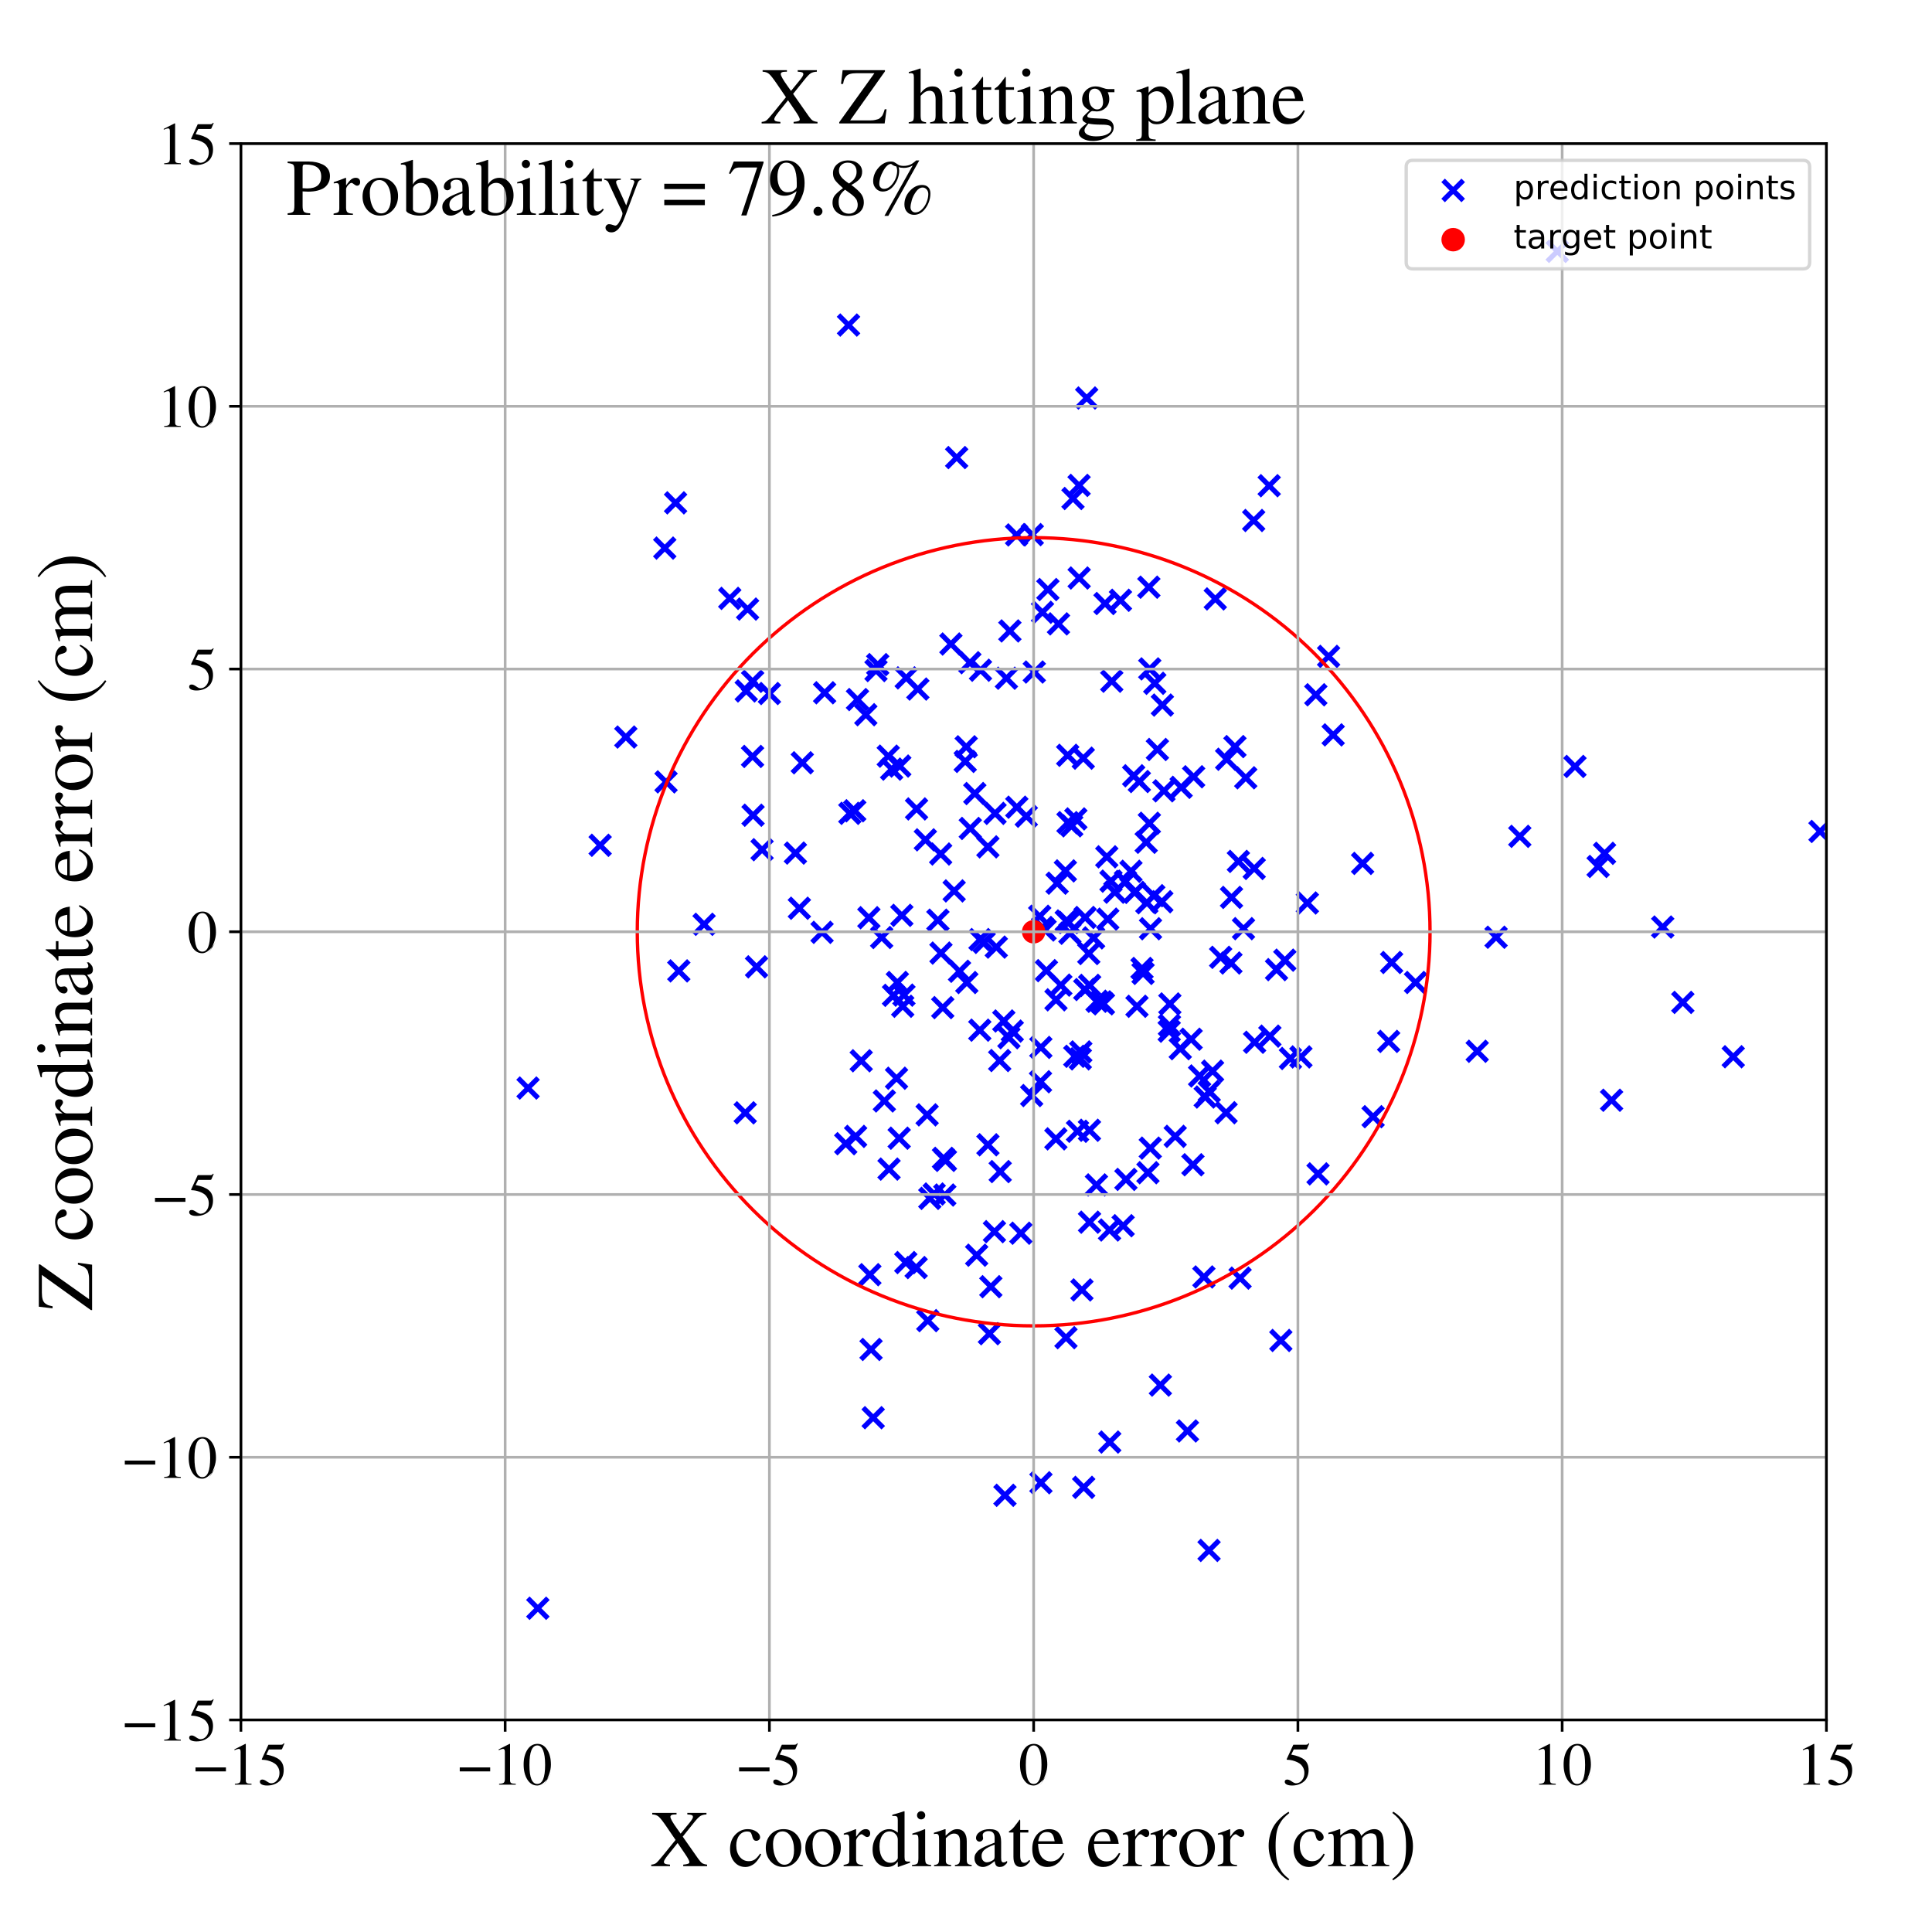 <?xml version="1.0" encoding="utf-8" standalone="no"?>
<!DOCTYPE svg PUBLIC "-//W3C//DTD SVG 1.1//EN"
  "http://www.w3.org/Graphics/SVG/1.1/DTD/svg11.dtd">
<!-- Created with matplotlib (https://matplotlib.org/) -->
<svg height="576pt" version="1.1" viewBox="0 0 576 576" width="576pt" xmlns="http://www.w3.org/2000/svg" xmlns:xlink="http://www.w3.org/1999/xlink">
 <defs>
  <style type="text/css">
*{stroke-linecap:butt;stroke-linejoin:round;}
  </style>
 </defs>
 <g id="figure_1">
  <g id="patch_1">
   <path d="M 0 576 
L 576 576 
L 576 0 
L 0 0 
z
" style="fill:#ffffff;"/>
  </g>
  <g id="axes_1">
   <g id="patch_2">
    <path d="M 71.822 512.784 
L 544.52 512.784 
L 544.52 42.802 
L 71.822 42.802 
z
" style="fill:#ffffff;"/>
   </g>
   <g id="PathCollection_1">
    <defs>
     <path d="M -3 3 
L 3 -3 
M -3 -3 
L 3 3 
" id="m4b23e46526" style="stroke:#0000ff;stroke-width:1.5;"/>
    </defs>
    <g clip-path="url(#p55d71a4218)">
     <use style="fill:#0000ff;stroke:#0000ff;stroke-width:1.5;" x="245.853" xlink:href="#m4b23e46526" y="206.538"/>
     <use style="fill:#0000ff;stroke:#0000ff;stroke-width:1.5;" x="381.868" xlink:href="#m4b23e46526" y="399.642"/>
     <use style="fill:#0000ff;stroke:#0000ff;stroke-width:1.5;" x="361.514" xlink:href="#m4b23e46526" y="319.351"/>
     <use style="fill:#0000ff;stroke:#0000ff;stroke-width:1.5;" x="224.39" xlink:href="#m4b23e46526" y="203.131"/>
     <use style="fill:#0000ff;stroke:#0000ff;stroke-width:1.5;" x="259.043" xlink:href="#m4b23e46526" y="273.6"/>
     <use style="fill:#0000ff;stroke:#0000ff;stroke-width:1.5;" x="252.152" xlink:href="#m4b23e46526" y="340.979"/>
     <use style="fill:#0000ff;stroke:#0000ff;stroke-width:1.5;" x="311.974" xlink:href="#m4b23e46526" y="289.386"/>
     <use style="fill:#0000ff;stroke:#0000ff;stroke-width:1.5;" x="245.085" xlink:href="#m4b23e46526" y="277.966"/>
     <use style="fill:#0000ff;stroke:#0000ff;stroke-width:1.5;" x="265.836" xlink:href="#m4b23e46526" y="229.301"/>
     <use style="fill:#0000ff;stroke:#0000ff;stroke-width:1.5;" x="332.375" xlink:href="#m4b23e46526" y="265.991"/>
     <use style="fill:#0000ff;stroke:#0000ff;stroke-width:1.5;" x="277.213" xlink:href="#m4b23e46526" y="357.277"/>
     <use style="fill:#0000ff;stroke:#0000ff;stroke-width:1.5;" x="348.581" xlink:href="#m4b23e46526" y="307.436"/>
     <use style="fill:#0000ff;stroke:#0000ff;stroke-width:1.5;" x="337.18" xlink:href="#m4b23e46526" y="259.765"/>
     <use style="fill:#0000ff;stroke:#0000ff;stroke-width:1.5;" x="309.973" xlink:href="#m4b23e46526" y="273.176"/>
     <use style="fill:#0000ff;stroke:#0000ff;stroke-width:1.5;" x="279.624" xlink:href="#m4b23e46526" y="274.342"/>
     <use style="fill:#0000ff;stroke:#0000ff;stroke-width:1.5;" x="310.342" xlink:href="#m4b23e46526" y="442.062"/>
     <use style="fill:#0000ff;stroke:#0000ff;stroke-width:1.5;" x="285.219" xlink:href="#m4b23e46526" y="136.417"/>
     <use style="fill:#0000ff;stroke:#0000ff;stroke-width:1.5;" x="319.526" xlink:href="#m4b23e46526" y="246.212"/>
     <use style="fill:#0000ff;stroke:#0000ff;stroke-width:1.5;" x="265.054" xlink:href="#m4b23e46526" y="348.551"/>
     <use style="fill:#0000ff;stroke:#0000ff;stroke-width:1.5;" x="406.249" xlink:href="#m4b23e46526" y="257.411"/>
     <use style="fill:#0000ff;stroke:#0000ff;stroke-width:1.5;" x="294.54" xlink:href="#m4b23e46526" y="341.304"/>
     <use style="fill:#0000ff;stroke:#0000ff;stroke-width:1.5;" x="387.854" xlink:href="#m4b23e46526" y="315.109"/>
     <use style="fill:#0000ff;stroke:#0000ff;stroke-width:1.5;" x="209.914" xlink:href="#m4b23e46526" y="275.569"/>
     <use style="fill:#0000ff;stroke:#0000ff;stroke-width:1.5;" x="337.983" xlink:href="#m4b23e46526" y="231.286"/>
     <use style="fill:#0000ff;stroke:#0000ff;stroke-width:1.5;" x="266.394" xlink:href="#m4b23e46526" y="296.748"/>
     <use style="fill:#0000ff;stroke:#0000ff;stroke-width:1.5;" x="299.271" xlink:href="#m4b23e46526" y="304.391"/>
     <use style="fill:#0000ff;stroke:#0000ff;stroke-width:1.5;" x="392.953" xlink:href="#m4b23e46526" y="349.976"/>
     <use style="fill:#0000ff;stroke:#0000ff;stroke-width:1.5;" x="304.361" xlink:href="#m4b23e46526" y="367.663"/>
     <use style="fill:#0000ff;stroke:#0000ff;stroke-width:1.5;" x="286.068" xlink:href="#m4b23e46526" y="289.567"/>
     <use style="fill:#0000ff;stroke:#0000ff;stroke-width:1.5;" x="252.982" xlink:href="#m4b23e46526" y="96.913"/>
     <use style="fill:#0000ff;stroke:#0000ff;stroke-width:1.5;" x="239.195" xlink:href="#m4b23e46526" y="227.412"/>
     <use style="fill:#0000ff;stroke:#0000ff;stroke-width:1.5;" x="374.044" xlink:href="#m4b23e46526" y="310.733"/>
     <use style="fill:#0000ff;stroke:#0000ff;stroke-width:1.5;" x="273.264" xlink:href="#m4b23e46526" y="241.167"/>
     <use style="fill:#0000ff;stroke:#0000ff;stroke-width:1.5;" x="330.272" xlink:href="#m4b23e46526" y="274.025"/>
     <use style="fill:#0000ff;stroke:#0000ff;stroke-width:1.5;" x="339.678" xlink:href="#m4b23e46526" y="233.005"/>
     <use style="fill:#0000ff;stroke:#0000ff;stroke-width:1.5;" x="719.673" xlink:href="#m4b23e46526" y="171.964"/>
     <use style="fill:#0000ff;stroke:#0000ff;stroke-width:1.5;" x="335.678" xlink:href="#m4b23e46526" y="351.626"/>
     <use style="fill:#0000ff;stroke:#0000ff;stroke-width:1.5;" x="201.42" xlink:href="#m4b23e46526" y="149.915"/>
     <use style="fill:#0000ff;stroke:#0000ff;stroke-width:1.5;" x="322.56" xlink:href="#m4b23e46526" y="384.575"/>
     <use style="fill:#0000ff;stroke:#0000ff;stroke-width:1.5;" x="289.151" xlink:href="#m4b23e46526" y="197.573"/>
     <use style="fill:#0000ff;stroke:#0000ff;stroke-width:1.5;" x="283.498" xlink:href="#m4b23e46526" y="192.004"/>
     <use style="fill:#0000ff;stroke:#0000ff;stroke-width:1.5;" x="360.517" xlink:href="#m4b23e46526" y="325.418"/>
     <use style="fill:#0000ff;stroke:#0000ff;stroke-width:1.5;" x="378.595" xlink:href="#m4b23e46526" y="308.911"/>
     <use style="fill:#0000ff;stroke:#0000ff;stroke-width:1.5;" x="260.338" xlink:href="#m4b23e46526" y="422.669"/>
     <use style="fill:#0000ff;stroke:#0000ff;stroke-width:1.5;" x="345.949" xlink:href="#m4b23e46526" y="412.948"/>
     <use style="fill:#0000ff;stroke:#0000ff;stroke-width:1.5;" x="294.982" xlink:href="#m4b23e46526" y="397.623"/>
     <use style="fill:#0000ff;stroke:#0000ff;stroke-width:1.5;" x="368.181" xlink:href="#m4b23e46526" y="222.588"/>
     <use style="fill:#0000ff;stroke:#0000ff;stroke-width:1.5;" x="160.351" xlink:href="#m4b23e46526" y="479.48"/>
     <use style="fill:#0000ff;stroke:#0000ff;stroke-width:1.5;" x="322.228" xlink:href="#m4b23e46526" y="313.62"/>
     <use style="fill:#0000ff;stroke:#0000ff;stroke-width:1.5;" x="324.83" xlink:href="#m4b23e46526" y="364.378"/>
     <use style="fill:#0000ff;stroke:#0000ff;stroke-width:1.5;" x="345.065" xlink:href="#m4b23e46526" y="223.446"/>
     <use style="fill:#0000ff;stroke:#0000ff;stroke-width:1.5;" x="342.668" xlink:href="#m4b23e46526" y="245.444"/>
     <use style="fill:#0000ff;stroke:#0000ff;stroke-width:1.5;" x="280.448" xlink:href="#m4b23e46526" y="254.611"/>
     <use style="fill:#0000ff;stroke:#0000ff;stroke-width:1.5;" x="281.87" xlink:href="#m4b23e46526" y="345.952"/>
     <use style="fill:#0000ff;stroke:#0000ff;stroke-width:1.5;" x="359.316" xlink:href="#m4b23e46526" y="327.066"/>
     <use style="fill:#0000ff;stroke:#0000ff;stroke-width:1.5;" x="281.069" xlink:href="#m4b23e46526" y="300.406"/>
     <use style="fill:#0000ff;stroke:#0000ff;stroke-width:1.5;" x="202.377" xlink:href="#m4b23e46526" y="289.458"/>
     <use style="fill:#0000ff;stroke:#0000ff;stroke-width:1.5;" x="330.853" xlink:href="#m4b23e46526" y="429.929"/>
     <use style="fill:#0000ff;stroke:#0000ff;stroke-width:1.5;" x="322.967" xlink:href="#m4b23e46526" y="226.037"/>
     <use style="fill:#0000ff;stroke:#0000ff;stroke-width:1.5;" x="293.418" xlink:href="#m4b23e46526" y="280.962"/>
     <use style="fill:#0000ff;stroke:#0000ff;stroke-width:1.5;" x="255.097" xlink:href="#m4b23e46526" y="338.804"/>
     <use style="fill:#0000ff;stroke:#0000ff;stroke-width:1.5;" x="354.025" xlink:href="#m4b23e46526" y="426.621"/>
     <use style="fill:#0000ff;stroke:#0000ff;stroke-width:1.5;" x="338.976" xlink:href="#m4b23e46526" y="300.014"/>
     <use style="fill:#0000ff;stroke:#0000ff;stroke-width:1.5;" x="307.583" xlink:href="#m4b23e46526" y="326.625"/>
     <use style="fill:#0000ff;stroke:#0000ff;stroke-width:1.5;" x="261.166" xlink:href="#m4b23e46526" y="199.912"/>
     <use style="fill:#0000ff;stroke:#0000ff;stroke-width:1.5;" x="289.279" xlink:href="#m4b23e46526" y="246.99"/>
     <use style="fill:#0000ff;stroke:#0000ff;stroke-width:1.5;" x="323.986" xlink:href="#m4b23e46526" y="118.653"/>
     <use style="fill:#0000ff;stroke:#0000ff;stroke-width:1.5;" x="329.445" xlink:href="#m4b23e46526" y="179.93"/>
     <use style="fill:#0000ff;stroke:#0000ff;stroke-width:1.5;" x="256.762" xlink:href="#m4b23e46526" y="316.256"/>
     <use style="fill:#0000ff;stroke:#0000ff;stroke-width:1.5;" x="287.77" xlink:href="#m4b23e46526" y="227.006"/>
     <use style="fill:#0000ff;stroke:#0000ff;stroke-width:1.5;" x="351.883" xlink:href="#m4b23e46526" y="312.652"/>
     <use style="fill:#0000ff;stroke:#0000ff;stroke-width:1.5;" x="157.438" xlink:href="#m4b23e46526" y="324.382"/>
     <use style="fill:#0000ff;stroke:#0000ff;stroke-width:1.5;" x="301.796" xlink:href="#m4b23e46526" y="307.414"/>
     <use style="fill:#0000ff;stroke:#0000ff;stroke-width:1.5;" x="229.397" xlink:href="#m4b23e46526" y="206.761"/>
     <use style="fill:#0000ff;stroke:#0000ff;stroke-width:1.5;" x="478.375" xlink:href="#m4b23e46526" y="254.409"/>
     <use style="fill:#0000ff;stroke:#0000ff;stroke-width:1.5;" x="222.179" xlink:href="#m4b23e46526" y="331.774"/>
     <use style="fill:#0000ff;stroke:#0000ff;stroke-width:1.5;" x="370.735" xlink:href="#m4b23e46526" y="276.863"/>
     <use style="fill:#0000ff;stroke:#0000ff;stroke-width:1.5;" x="326.047" xlink:href="#m4b23e46526" y="279.618"/>
     <use style="fill:#0000ff;stroke:#0000ff;stroke-width:1.5;" x="273.135" xlink:href="#m4b23e46526" y="377.911"/>
     <use style="fill:#0000ff;stroke:#0000ff;stroke-width:1.5;" x="273.646" xlink:href="#m4b23e46526" y="205.434"/>
     <use style="fill:#0000ff;stroke:#0000ff;stroke-width:1.5;" x="347.012" xlink:href="#m4b23e46526" y="235.773"/>
     <use style="fill:#0000ff;stroke:#0000ff;stroke-width:1.5;" x="362.321" xlink:href="#m4b23e46526" y="178.558"/>
     <use style="fill:#0000ff;stroke:#0000ff;stroke-width:1.5;" x="259.337" xlink:href="#m4b23e46526" y="380.03"/>
     <use style="fill:#0000ff;stroke:#0000ff;stroke-width:1.5;" x="269.135" xlink:href="#m4b23e46526" y="300.008"/>
     <use style="fill:#0000ff;stroke:#0000ff;stroke-width:1.5;" x="348.655" xlink:href="#m4b23e46526" y="305.717"/>
     <use style="fill:#0000ff;stroke:#0000ff;stroke-width:1.5;" x="355.66" xlink:href="#m4b23e46526" y="347.259"/>
     <use style="fill:#0000ff;stroke:#0000ff;stroke-width:1.5;" x="318.978" xlink:href="#m4b23e46526" y="278.238"/>
     <use style="fill:#0000ff;stroke:#0000ff;stroke-width:1.5;" x="516.749" xlink:href="#m4b23e46526" y="315.056"/>
     <use style="fill:#0000ff;stroke:#0000ff;stroke-width:1.5;" x="328.981" xlink:href="#m4b23e46526" y="299.275"/>
     <use style="fill:#0000ff;stroke:#0000ff;stroke-width:1.5;" x="222.485" xlink:href="#m4b23e46526" y="205.99"/>
     <use style="fill:#0000ff;stroke:#0000ff;stroke-width:1.5;" x="310.314" xlink:href="#m4b23e46526" y="312.278"/>
     <use style="fill:#0000ff;stroke:#0000ff;stroke-width:1.5;" x="310.846" xlink:href="#m4b23e46526" y="276.52"/>
     <use style="fill:#0000ff;stroke:#0000ff;stroke-width:1.5;" x="263.66" xlink:href="#m4b23e46526" y="328.234"/>
     <use style="fill:#0000ff;stroke:#0000ff;stroke-width:1.5;" x="224.365" xlink:href="#m4b23e46526" y="225.524"/>
     <use style="fill:#0000ff;stroke:#0000ff;stroke-width:1.5;" x="324.867" xlink:href="#m4b23e46526" y="293.772"/>
     <use style="fill:#0000ff;stroke:#0000ff;stroke-width:1.5;" x="310.211" xlink:href="#m4b23e46526" y="322.507"/>
     <use style="fill:#0000ff;stroke:#0000ff;stroke-width:1.5;" x="383.056" xlink:href="#m4b23e46526" y="286.259"/>
     <use style="fill:#0000ff;stroke:#0000ff;stroke-width:1.5;" x="307.765" xlink:href="#m4b23e46526" y="159.387"/>
     <use style="fill:#0000ff;stroke:#0000ff;stroke-width:1.5;" x="476.462" xlink:href="#m4b23e46526" y="258.326"/>
     <use style="fill:#0000ff;stroke:#0000ff;stroke-width:1.5;" x="318.402" xlink:href="#m4b23e46526" y="245.254"/>
     <use style="fill:#0000ff;stroke:#0000ff;stroke-width:1.5;" x="317.628" xlink:href="#m4b23e46526" y="259.645"/>
     <use style="fill:#0000ff;stroke:#0000ff;stroke-width:1.5;" x="258.135" xlink:href="#m4b23e46526" y="213.08"/>
     <use style="fill:#0000ff;stroke:#0000ff;stroke-width:1.5;" x="222.884" xlink:href="#m4b23e46526" y="181.587"/>
     <use style="fill:#0000ff;stroke:#0000ff;stroke-width:1.5;" x="238.317" xlink:href="#m4b23e46526" y="270.778"/>
     <use style="fill:#0000ff;stroke:#0000ff;stroke-width:1.5;" x="397.471" xlink:href="#m4b23e46526" y="219.095"/>
     <use style="fill:#0000ff;stroke:#0000ff;stroke-width:1.5;" x="352.14" xlink:href="#m4b23e46526" y="234.734"/>
     <use style="fill:#0000ff;stroke:#0000ff;stroke-width:1.5;" x="310.808" xlink:href="#m4b23e46526" y="182.547"/>
     <use style="fill:#0000ff;stroke:#0000ff;stroke-width:1.5;" x="396.107" xlink:href="#m4b23e46526" y="195.693"/>
     <use style="fill:#0000ff;stroke:#0000ff;stroke-width:1.5;" x="318.564" xlink:href="#m4b23e46526" y="275.03"/>
     <use style="fill:#0000ff;stroke:#0000ff;stroke-width:1.5;" x="300.053" xlink:href="#m4b23e46526" y="202.201"/>
     <use style="fill:#0000ff;stroke:#0000ff;stroke-width:1.5;" x="330.792" xlink:href="#m4b23e46526" y="366.714"/>
     <use style="fill:#0000ff;stroke:#0000ff;stroke-width:1.5;" x="414.899" xlink:href="#m4b23e46526" y="286.954"/>
     <use style="fill:#0000ff;stroke:#0000ff;stroke-width:1.5;" x="297.03" xlink:href="#m4b23e46526" y="282.37"/>
     <use style="fill:#0000ff;stroke:#0000ff;stroke-width:1.5;" x="255.652" xlink:href="#m4b23e46526" y="208.564"/>
     <use style="fill:#0000ff;stroke:#0000ff;stroke-width:1.5;" x="384.724" xlink:href="#m4b23e46526" y="315.567"/>
     <use style="fill:#0000ff;stroke:#0000ff;stroke-width:1.5;" x="264.823" xlink:href="#m4b23e46526" y="225.437"/>
     <use style="fill:#0000ff;stroke:#0000ff;stroke-width:1.5;" x="323.411" xlink:href="#m4b23e46526" y="295.016"/>
     <use style="fill:#0000ff;stroke:#0000ff;stroke-width:1.5;" x="327.069" xlink:href="#m4b23e46526" y="298.506"/>
     <use style="fill:#0000ff;stroke:#0000ff;stroke-width:1.5;" x="267.293" xlink:href="#m4b23e46526" y="321.461"/>
     <use style="fill:#0000ff;stroke:#0000ff;stroke-width:1.5;" x="298.048" xlink:href="#m4b23e46526" y="316.184"/>
     <use style="fill:#0000ff;stroke:#0000ff;stroke-width:1.5;" x="341.916" xlink:href="#m4b23e46526" y="269.142"/>
     <use style="fill:#0000ff;stroke:#0000ff;stroke-width:1.5;" x="322.08" xlink:href="#m4b23e46526" y="315.687"/>
     <use style="fill:#0000ff;stroke:#0000ff;stroke-width:1.5;" x="422.018" xlink:href="#m4b23e46526" y="292.918"/>
     <use style="fill:#0000ff;stroke:#0000ff;stroke-width:1.5;" x="350.374" xlink:href="#m4b23e46526" y="338.788"/>
     <use style="fill:#0000ff;stroke:#0000ff;stroke-width:1.5;" x="320.438" xlink:href="#m4b23e46526" y="314.923"/>
     <use style="fill:#0000ff;stroke:#0000ff;stroke-width:1.5;" x="453.109" xlink:href="#m4b23e46526" y="249.346"/>
     <use style="fill:#0000ff;stroke:#0000ff;stroke-width:1.5;" x="355.119" xlink:href="#m4b23e46526" y="309.833"/>
     <use style="fill:#0000ff;stroke:#0000ff;stroke-width:1.5;" x="303.079" xlink:href="#m4b23e46526" y="159.481"/>
     <use style="fill:#0000ff;stroke:#0000ff;stroke-width:1.5;" x="363.923" xlink:href="#m4b23e46526" y="285.412"/>
     <use style="fill:#0000ff;stroke:#0000ff;stroke-width:1.5;" x="450.378" xlink:href="#m4b23e46526" y="-1"/>
     <use style="fill:#0000ff;stroke:#0000ff;stroke-width:1.5;" x="450.98" xlink:href="#m4b23e46526" y="-1"/>
     <use style="fill:#0000ff;stroke:#0000ff;stroke-width:1.5;" x="380.583" xlink:href="#m4b23e46526" y="289.08"/>
     <use style="fill:#0000ff;stroke:#0000ff;stroke-width:1.5;" x="278.52" xlink:href="#m4b23e46526" y="355.98"/>
     <use style="fill:#0000ff;stroke:#0000ff;stroke-width:1.5;" x="296.658" xlink:href="#m4b23e46526" y="242.497"/>
     <use style="fill:#0000ff;stroke:#0000ff;stroke-width:1.5;" x="317.879" xlink:href="#m4b23e46526" y="274.577"/>
     <use style="fill:#0000ff;stroke:#0000ff;stroke-width:1.5;" x="324.609" xlink:href="#m4b23e46526" y="284.289"/>
     <use style="fill:#0000ff;stroke:#0000ff;stroke-width:1.5;" x="284.47" xlink:href="#m4b23e46526" y="265.61"/>
     <use style="fill:#0000ff;stroke:#0000ff;stroke-width:1.5;" x="298.198" xlink:href="#m4b23e46526" y="349.289"/>
     <use style="fill:#0000ff;stroke:#0000ff;stroke-width:1.5;" x="338.241" xlink:href="#m4b23e46526" y="266.053"/>
     <use style="fill:#0000ff;stroke:#0000ff;stroke-width:1.5;" x="292.114" xlink:href="#m4b23e46526" y="307.13"/>
     <use style="fill:#0000ff;stroke:#0000ff;stroke-width:1.5;" x="294.527" xlink:href="#m4b23e46526" y="252.475"/>
     <use style="fill:#0000ff;stroke:#0000ff;stroke-width:1.5;" x="270.046" xlink:href="#m4b23e46526" y="376.414"/>
     <use style="fill:#0000ff;stroke:#0000ff;stroke-width:1.5;" x="343.983" xlink:href="#m4b23e46526" y="267.032"/>
     <use style="fill:#0000ff;stroke:#0000ff;stroke-width:1.5;" x="268.263" xlink:href="#m4b23e46526" y="228.392"/>
     <use style="fill:#0000ff;stroke:#0000ff;stroke-width:1.5;" x="319.898" xlink:href="#m4b23e46526" y="148.62"/>
     <use style="fill:#0000ff;stroke:#0000ff;stroke-width:1.5;" x="378.395" xlink:href="#m4b23e46526" y="144.809"/>
     <use style="fill:#0000ff;stroke:#0000ff;stroke-width:1.5;" x="296.479" xlink:href="#m4b23e46526" y="367.198"/>
     <use style="fill:#0000ff;stroke:#0000ff;stroke-width:1.5;" x="292.166" xlink:href="#m4b23e46526" y="280.118"/>
     <use style="fill:#0000ff;stroke:#0000ff;stroke-width:1.5;" x="344.284" xlink:href="#m4b23e46526" y="203.716"/>
     <use style="fill:#0000ff;stroke:#0000ff;stroke-width:1.5;" x="198.572" xlink:href="#m4b23e46526" y="233.105"/>
     <use style="fill:#0000ff;stroke:#0000ff;stroke-width:1.5;" x="321.739" xlink:href="#m4b23e46526" y="172.323"/>
     <use style="fill:#0000ff;stroke:#0000ff;stroke-width:1.5;" x="358.926" xlink:href="#m4b23e46526" y="380.709"/>
     <use style="fill:#0000ff;stroke:#0000ff;stroke-width:1.5;" x="342.789" xlink:href="#m4b23e46526" y="199.421"/>
     <use style="fill:#0000ff;stroke:#0000ff;stroke-width:1.5;" x="276.609" xlink:href="#m4b23e46526" y="393.724"/>
     <use style="fill:#0000ff;stroke:#0000ff;stroke-width:1.5;" x="254.833" xlink:href="#m4b23e46526" y="241.716"/>
     <use style="fill:#0000ff;stroke:#0000ff;stroke-width:1.5;" x="314.825" xlink:href="#m4b23e46526" y="298.081"/>
     <use style="fill:#0000ff;stroke:#0000ff;stroke-width:1.5;" x="315.167" xlink:href="#m4b23e46526" y="263.312"/>
     <use style="fill:#0000ff;stroke:#0000ff;stroke-width:1.5;" x="331.227" xlink:href="#m4b23e46526" y="262.707"/>
     <use style="fill:#0000ff;stroke:#0000ff;stroke-width:1.5;" x="320.748" xlink:href="#m4b23e46526" y="244.146"/>
     <use style="fill:#0000ff;stroke:#0000ff;stroke-width:1.5;" x="440.412" xlink:href="#m4b23e46526" y="313.425"/>
     <use style="fill:#0000ff;stroke:#0000ff;stroke-width:1.5;" x="414.012" xlink:href="#m4b23e46526" y="310.475"/>
     <use style="fill:#0000ff;stroke:#0000ff;stroke-width:1.5;" x="334.848" xlink:href="#m4b23e46526" y="365.426"/>
     <use style="fill:#0000ff;stroke:#0000ff;stroke-width:1.5;" x="311.57" xlink:href="#m4b23e46526" y="277.272"/>
     <use style="fill:#0000ff;stroke:#0000ff;stroke-width:1.5;" x="340.476" xlink:href="#m4b23e46526" y="288.73"/>
     <use style="fill:#0000ff;stroke:#0000ff;stroke-width:1.5;" x="367.157" xlink:href="#m4b23e46526" y="267.549"/>
     <use style="fill:#0000ff;stroke:#0000ff;stroke-width:1.5;" x="198.193" xlink:href="#m4b23e46526" y="163.405"/>
     <use style="fill:#0000ff;stroke:#0000ff;stroke-width:1.5;" x="335.555" xlink:href="#m4b23e46526" y="262.786"/>
     <use style="fill:#0000ff;stroke:#0000ff;stroke-width:1.5;" x="225.557" xlink:href="#m4b23e46526" y="288.247"/>
     <use style="fill:#0000ff;stroke:#0000ff;stroke-width:1.5;" x="291.18" xlink:href="#m4b23e46526" y="374.218"/>
     <use style="fill:#0000ff;stroke:#0000ff;stroke-width:1.5;" x="464.286" xlink:href="#m4b23e46526" y="74.933"/>
     <use style="fill:#0000ff;stroke:#0000ff;stroke-width:1.5;" x="268.08" xlink:href="#m4b23e46526" y="339.336"/>
     <use style="fill:#0000ff;stroke:#0000ff;stroke-width:1.5;" x="365.709" xlink:href="#m4b23e46526" y="226.362"/>
     <use style="fill:#0000ff;stroke:#0000ff;stroke-width:1.5;" x="316.273" xlink:href="#m4b23e46526" y="293.702"/>
     <use style="fill:#0000ff;stroke:#0000ff;stroke-width:1.5;" x="321.713" xlink:href="#m4b23e46526" y="144.717"/>
     <use style="fill:#0000ff;stroke:#0000ff;stroke-width:1.5;" x="389.774" xlink:href="#m4b23e46526" y="269.215"/>
     <use style="fill:#0000ff;stroke:#0000ff;stroke-width:1.5;" x="275.882" xlink:href="#m4b23e46526" y="250.385"/>
     <use style="fill:#0000ff;stroke:#0000ff;stroke-width:1.5;" x="348.774" xlink:href="#m4b23e46526" y="299.314"/>
     <use style="fill:#0000ff;stroke:#0000ff;stroke-width:1.5;" x="373.772" xlink:href="#m4b23e46526" y="155.179"/>
     <use style="fill:#0000ff;stroke:#0000ff;stroke-width:1.5;" x="261.682" xlink:href="#m4b23e46526" y="198.143"/>
     <use style="fill:#0000ff;stroke:#0000ff;stroke-width:1.5;" x="329.974" xlink:href="#m4b23e46526" y="255.446"/>
     <use style="fill:#0000ff;stroke:#0000ff;stroke-width:1.5;" x="312.412" xlink:href="#m4b23e46526" y="175.76"/>
     <use style="fill:#0000ff;stroke:#0000ff;stroke-width:1.5;" x="314.794" xlink:href="#m4b23e46526" y="339.534"/>
     <use style="fill:#0000ff;stroke:#0000ff;stroke-width:1.5;" x="328.374" xlink:href="#m4b23e46526" y="298.697"/>
     <use style="fill:#0000ff;stroke:#0000ff;stroke-width:1.5;" x="305.981" xlink:href="#m4b23e46526" y="243.348"/>
     <use style="fill:#0000ff;stroke:#0000ff;stroke-width:1.5;" x="281.679" xlink:href="#m4b23e46526" y="356.279"/>
     <use style="fill:#0000ff;stroke:#0000ff;stroke-width:1.5;" x="371.403" xlink:href="#m4b23e46526" y="231.888"/>
     <use style="fill:#0000ff;stroke:#0000ff;stroke-width:1.5;" x="469.552" xlink:href="#m4b23e46526" y="228.506"/>
     <use style="fill:#0000ff;stroke:#0000ff;stroke-width:1.5;" x="342.943" xlink:href="#m4b23e46526" y="342.302"/>
     <use style="fill:#0000ff;stroke:#0000ff;stroke-width:1.5;" x="340.788" xlink:href="#m4b23e46526" y="290.208"/>
     <use style="fill:#0000ff;stroke:#0000ff;stroke-width:1.5;" x="365.54" xlink:href="#m4b23e46526" y="331.743"/>
     <use style="fill:#0000ff;stroke:#0000ff;stroke-width:1.5;" x="334.051" xlink:href="#m4b23e46526" y="178.962"/>
     <use style="fill:#0000ff;stroke:#0000ff;stroke-width:1.5;" x="217.57" xlink:href="#m4b23e46526" y="178.396"/>
     <use style="fill:#0000ff;stroke:#0000ff;stroke-width:1.5;" x="369.713" xlink:href="#m4b23e46526" y="381.054"/>
     <use style="fill:#0000ff;stroke:#0000ff;stroke-width:1.5;" x="501.71" xlink:href="#m4b23e46526" y="298.855"/>
     <use style="fill:#0000ff;stroke:#0000ff;stroke-width:1.5;" x="495.718" xlink:href="#m4b23e46526" y="276.382"/>
     <use style="fill:#0000ff;stroke:#0000ff;stroke-width:1.5;" x="323.51" xlink:href="#m4b23e46526" y="273.534"/>
     <use style="fill:#0000ff;stroke:#0000ff;stroke-width:1.5;" x="324.808" xlink:href="#m4b23e46526" y="336.975"/>
     <use style="fill:#0000ff;stroke:#0000ff;stroke-width:1.5;" x="281.288" xlink:href="#m4b23e46526" y="345.347"/>
     <use style="fill:#0000ff;stroke:#0000ff;stroke-width:1.5;" x="267.538" xlink:href="#m4b23e46526" y="292.902"/>
     <use style="fill:#0000ff;stroke:#0000ff;stroke-width:1.5;" x="269.495" xlink:href="#m4b23e46526" y="296.687"/>
     <use style="fill:#0000ff;stroke:#0000ff;stroke-width:1.5;" x="321.253" xlink:href="#m4b23e46526" y="337.276"/>
     <use style="fill:#0000ff;stroke:#0000ff;stroke-width:1.5;" x="360.465" xlink:href="#m4b23e46526" y="462.236"/>
     <use style="fill:#0000ff;stroke:#0000ff;stroke-width:1.5;" x="346.552" xlink:href="#m4b23e46526" y="210.21"/>
     <use style="fill:#0000ff;stroke:#0000ff;stroke-width:1.5;" x="331.461" xlink:href="#m4b23e46526" y="203.094"/>
     <use style="fill:#0000ff;stroke:#0000ff;stroke-width:1.5;" x="317.801" xlink:href="#m4b23e46526" y="398.806"/>
     <use style="fill:#0000ff;stroke:#0000ff;stroke-width:1.5;" x="542.606" xlink:href="#m4b23e46526" y="247.882"/>
     <use style="fill:#0000ff;stroke:#0000ff;stroke-width:1.5;" x="373.929" xlink:href="#m4b23e46526" y="258.916"/>
     <use style="fill:#0000ff;stroke:#0000ff;stroke-width:1.5;" x="300.789" xlink:href="#m4b23e46526" y="309.378"/>
     <use style="fill:#0000ff;stroke:#0000ff;stroke-width:1.5;" x="318.319" xlink:href="#m4b23e46526" y="225.183"/>
     <use style="fill:#0000ff;stroke:#0000ff;stroke-width:1.5;" x="343.01" xlink:href="#m4b23e46526" y="276.886"/>
     <use style="fill:#0000ff;stroke:#0000ff;stroke-width:1.5;" x="308.363" xlink:href="#m4b23e46526" y="200.353"/>
     <use style="fill:#0000ff;stroke:#0000ff;stroke-width:1.5;" x="259.693" xlink:href="#m4b23e46526" y="402.319"/>
     <use style="fill:#0000ff;stroke:#0000ff;stroke-width:1.5;" x="357.651" xlink:href="#m4b23e46526" y="320.779"/>
     <use style="fill:#0000ff;stroke:#0000ff;stroke-width:1.5;" x="315.569" xlink:href="#m4b23e46526" y="185.997"/>
     <use style="fill:#0000ff;stroke:#0000ff;stroke-width:1.5;" x="270.171" xlink:href="#m4b23e46526" y="202.099"/>
     <use style="fill:#0000ff;stroke:#0000ff;stroke-width:1.5;" x="280.533" xlink:href="#m4b23e46526" y="284.149"/>
     <use style="fill:#0000ff;stroke:#0000ff;stroke-width:1.5;" x="446.036" xlink:href="#m4b23e46526" y="279.426"/>
     <use style="fill:#0000ff;stroke:#0000ff;stroke-width:1.5;" x="299.615" xlink:href="#m4b23e46526" y="445.803"/>
     <use style="fill:#0000ff;stroke:#0000ff;stroke-width:1.5;" x="369.21" xlink:href="#m4b23e46526" y="256.814"/>
     <use style="fill:#0000ff;stroke:#0000ff;stroke-width:1.5;" x="409.374" xlink:href="#m4b23e46526" y="332.922"/>
     <use style="fill:#0000ff;stroke:#0000ff;stroke-width:1.5;" x="227.202" xlink:href="#m4b23e46526" y="253.329"/>
     <use style="fill:#0000ff;stroke:#0000ff;stroke-width:1.5;" x="323.087" xlink:href="#m4b23e46526" y="443.438"/>
     <use style="fill:#0000ff;stroke:#0000ff;stroke-width:1.5;" x="262.786" xlink:href="#m4b23e46526" y="518.445"/>
     <use style="fill:#0000ff;stroke:#0000ff;stroke-width:1.5;" x="301.08" xlink:href="#m4b23e46526" y="188.106"/>
     <use style="fill:#0000ff;stroke:#0000ff;stroke-width:1.5;" x="288.062" xlink:href="#m4b23e46526" y="222.649"/>
     <use style="fill:#0000ff;stroke:#0000ff;stroke-width:1.5;" x="303.145" xlink:href="#m4b23e46526" y="240.657"/>
     <use style="fill:#0000ff;stroke:#0000ff;stroke-width:1.5;" x="366.985" xlink:href="#m4b23e46526" y="287.107"/>
     <use style="fill:#0000ff;stroke:#0000ff;stroke-width:1.5;" x="342.513" xlink:href="#m4b23e46526" y="175.065"/>
     <use style="fill:#0000ff;stroke:#0000ff;stroke-width:1.5;" x="224.515" xlink:href="#m4b23e46526" y="243.049"/>
     <use style="fill:#0000ff;stroke:#0000ff;stroke-width:1.5;" x="253.364" xlink:href="#m4b23e46526" y="242.487"/>
     <use style="fill:#0000ff;stroke:#0000ff;stroke-width:1.5;" x="262.857" xlink:href="#m4b23e46526" y="279.504"/>
     <use style="fill:#0000ff;stroke:#0000ff;stroke-width:1.5;" x="237.144" xlink:href="#m4b23e46526" y="254.332"/>
     <use style="fill:#0000ff;stroke:#0000ff;stroke-width:1.5;" x="326.889" xlink:href="#m4b23e46526" y="353.266"/>
     <use style="fill:#0000ff;stroke:#0000ff;stroke-width:1.5;" x="186.583" xlink:href="#m4b23e46526" y="219.743"/>
     <use style="fill:#0000ff;stroke:#0000ff;stroke-width:1.5;" x="288.248" xlink:href="#m4b23e46526" y="292.928"/>
     <use style="fill:#0000ff;stroke:#0000ff;stroke-width:1.5;" x="341.73" xlink:href="#m4b23e46526" y="251.119"/>
     <use style="fill:#0000ff;stroke:#0000ff;stroke-width:1.5;" x="178.925" xlink:href="#m4b23e46526" y="252.012"/>
     <use style="fill:#0000ff;stroke:#0000ff;stroke-width:1.5;" x="392.295" xlink:href="#m4b23e46526" y="207.139"/>
     <use style="fill:#0000ff;stroke:#0000ff;stroke-width:1.5;" x="276.414" xlink:href="#m4b23e46526" y="332.378"/>
     <use style="fill:#0000ff;stroke:#0000ff;stroke-width:1.5;" x="292.318" xlink:href="#m4b23e46526" y="199.819"/>
     <use style="fill:#0000ff;stroke:#0000ff;stroke-width:1.5;" x="480.475" xlink:href="#m4b23e46526" y="328.023"/>
     <use style="fill:#0000ff;stroke:#0000ff;stroke-width:1.5;" x="295.406" xlink:href="#m4b23e46526" y="383.612"/>
     <use style="fill:#0000ff;stroke:#0000ff;stroke-width:1.5;" x="1054.888" xlink:href="#m4b23e46526" y="333.739"/>
     <use style="fill:#0000ff;stroke:#0000ff;stroke-width:1.5;" x="268.872" xlink:href="#m4b23e46526" y="272.897"/>
     <use style="fill:#0000ff;stroke:#0000ff;stroke-width:1.5;" x="355.869" xlink:href="#m4b23e46526" y="231.585"/>
     <use style="fill:#0000ff;stroke:#0000ff;stroke-width:1.5;" x="346.386" xlink:href="#m4b23e46526" y="268.835"/>
     <use style="fill:#0000ff;stroke:#0000ff;stroke-width:1.5;" x="342.249" xlink:href="#m4b23e46526" y="349.625"/>
     <use style="fill:#0000ff;stroke:#0000ff;stroke-width:1.5;" x="1125.128" xlink:href="#m4b23e46526" y="262.853"/>
     <use style="fill:#0000ff;stroke:#0000ff;stroke-width:1.5;" x="290.627" xlink:href="#m4b23e46526" y="236.582"/>
    </g>
   </g>
   <g id="PathCollection_2">
    <defs>
     <path d="M 0 3 
C 0.796 3 1.559 2.684 2.121 2.121 
C 2.684 1.559 3 0.796 3 0 
C 3 -0.796 2.684 -1.559 2.121 -2.121 
C 1.559 -2.684 0.796 -3 0 -3 
C -0.796 -3 -1.559 -2.684 -2.121 -2.121 
C -2.684 -1.559 -3 -0.796 -3 0 
C -3 0.796 -2.684 1.559 -2.121 2.121 
C -1.559 2.684 -0.796 3 0 3 
z
" id="ma661f9a8cb" style="stroke:#ff0000;"/>
    </defs>
    <g clip-path="url(#p55d71a4218)">
     <use style="fill:#ff0000;stroke:#ff0000;" x="308.171" xlink:href="#ma661f9a8cb" y="277.793"/>
    </g>
   </g>
   <g id="patch_3">
    <path clip-path="url(#p55d71a4218)" d="M 308.171 395.288 
C 339.511 395.288 369.572 382.908 391.733 360.875 
C 413.894 338.841 426.346 308.953 426.346 277.793 
C 426.346 246.633 413.894 216.745 391.733 194.711 
C 369.572 172.677 339.511 160.297 308.171 160.297 
C 276.831 160.297 246.77 172.677 224.609 194.711 
C 202.448 216.745 189.997 246.633 189.997 277.793 
C 189.997 308.953 202.448 338.841 224.609 360.875 
C 246.77 382.908 276.831 395.288 308.171 395.288 
z
" style="fill:none;stroke:#ff0000;stroke-linejoin:miter;"/>
   </g>
   <g id="matplotlib.axis_1">
    <g id="xtick_1">
     <g id="line2d_1">
      <path clip-path="url(#p55d71a4218)" d="M 71.822 512.784 
L 71.822 42.802 
" style="fill:none;stroke:#b0b0b0;stroke-linecap:square;stroke-width:0.8;"/>
     </g>
     <g id="line2d_2">
      <defs>
       <path d="M 0 0 
L 0 3.5 
" id="me7f45ece7d" style="stroke:#000000;stroke-width:0.8;"/>
      </defs>
      <g>
       <use style="stroke:#000000;stroke-width:0.8;" x="71.822" xlink:href="#me7f45ece7d" y="512.784"/>
      </g>
     </g>
     <g id="text_1">
      <!-- −15 -->
      <defs>
       <path d="M 3 22 
L 3 28.594 
L 53.406 28.594 
L 53.406 22 
z
" id="FreeSerif-8722"/>
       <path d="M 18.297 59.297 
Q 16.5 59.297 11.094 57.094 
L 11.094 58.5 
L 29.094 67.594 
L 29.906 67.406 
L 29.906 7.406 
Q 29.906 3.797 31.703 2.688 
Q 33.5 1.594 39.406 1.5 
L 39.406 0 
L 11.797 0 
L 11.797 1.5 
Q 17.406 1.703 19.344 3.141 
Q 21.297 4.594 21.297 9.297 
L 21.297 54.594 
Q 21.297 59.297 18.297 59.297 
z
" id="FreeSerif-49"/>
       <path d="M 35.703 19.406 
Q 35.703 24.703 33.344 28.797 
Q 31 32.906 27.641 35.156 
Q 24.297 37.406 20.141 38.844 
Q 16 40.297 12.953 40.75 
Q 9.906 41.203 7.594 41.203 
Q 6.406 41.203 6.406 42 
Q 6.406 42.297 6.5 42.5 
L 17.406 66.203 
L 38.297 66.203 
Q 39.906 66.203 40.844 66.703 
Q 41.797 67.203 42.906 68.797 
L 43.797 68.094 
L 40 59.203 
Q 39.594 58.297 37.703 58.297 
L 18.094 58.297 
L 13.906 49.797 
Q 28.5 47.203 35.594 41.344 
Q 42.703 35.5 42.703 24.203 
Q 42.703 18.297 40.844 13.688 
Q 39 9.094 36.141 6.297 
Q 33.297 3.5 29.547 1.703 
Q 25.797 -0.094 22.344 -0.75 
Q 18.906 -1.406 15.406 -1.406 
Q 9.797 -1.406 6.5 0.25 
Q 3.203 1.906 3.203 4.797 
Q 3.203 8.5 7.5 8.5 
Q 10.297 8.5 14.75 5.391 
Q 19.203 2.297 21.797 2.297 
Q 27.703 2.297 31.703 7.25 
Q 35.703 12.203 35.703 19.406 
z
" id="FreeSerif-53"/>
      </defs>
      <g transform="translate(57.746 532.077)scale(0.18 -0.18)">
       <use xlink:href="#FreeSerif-8722"/>
       <use x="56.4" xlink:href="#FreeSerif-49"/>
       <use x="106.4" xlink:href="#FreeSerif-53"/>
      </g>
     </g>
    </g>
    <g id="xtick_2">
     <g id="line2d_3">
      <path clip-path="url(#p55d71a4218)" d="M 150.605 512.784 
L 150.605 42.802 
" style="fill:none;stroke:#b0b0b0;stroke-linecap:square;stroke-width:0.8;"/>
     </g>
     <g id="line2d_4">
      <g>
       <use style="stroke:#000000;stroke-width:0.8;" x="150.605" xlink:href="#me7f45ece7d" y="512.784"/>
      </g>
     </g>
     <g id="text_2">
      <!-- −10 -->
      <defs>
       <path d="M 47.594 17.797 
Q 35.203 -1.406 25 -1.406 
Q 14.797 -1.406 8.594 8.391 
Q 2.406 18.203 2.406 33.594 
Q 2.406 48.094 8.594 57.844 
Q 14.797 67.594 25.406 67.594 
Q 35.203 67.594 41.391 58 
Q 47.594 48.406 47.594 33 
Q 47.594 17.797 35.203 -1.406 
z
M 25.094 65 
Q 12 65 12 32.703 
Q 12 1.203 25 1.203 
Q 38 1.203 38 32.797 
Q 38 48.5 34.703 56.75 
Q 31.406 65 25.094 65 
z
" id="FreeSerif-48"/>
      </defs>
      <g transform="translate(136.529 532.077)scale(0.18 -0.18)">
       <use xlink:href="#FreeSerif-8722"/>
       <use x="56.4" xlink:href="#FreeSerif-49"/>
       <use x="106.4" xlink:href="#FreeSerif-48"/>
      </g>
     </g>
    </g>
    <g id="xtick_3">
     <g id="line2d_5">
      <path clip-path="url(#p55d71a4218)" d="M 229.388 512.784 
L 229.388 42.802 
" style="fill:none;stroke:#b0b0b0;stroke-linecap:square;stroke-width:0.8;"/>
     </g>
     <g id="line2d_6">
      <g>
       <use style="stroke:#000000;stroke-width:0.8;" x="229.388" xlink:href="#me7f45ece7d" y="512.784"/>
      </g>
     </g>
     <g id="text_3">
      <!-- −5 -->
      <g transform="translate(219.812 532.077)scale(0.18 -0.18)">
       <use xlink:href="#FreeSerif-8722"/>
       <use x="56.4" xlink:href="#FreeSerif-53"/>
      </g>
     </g>
    </g>
    <g id="xtick_4">
     <g id="line2d_7">
      <path clip-path="url(#p55d71a4218)" d="M 308.171 512.784 
L 308.171 42.802 
" style="fill:none;stroke:#b0b0b0;stroke-linecap:square;stroke-width:0.8;"/>
     </g>
     <g id="line2d_8">
      <g>
       <use style="stroke:#000000;stroke-width:0.8;" x="308.171" xlink:href="#me7f45ece7d" y="512.784"/>
      </g>
     </g>
     <g id="text_4">
      <!-- 0 -->
      <g transform="translate(303.671 532.077)scale(0.18 -0.18)">
       <use xlink:href="#FreeSerif-48"/>
      </g>
     </g>
    </g>
    <g id="xtick_5">
     <g id="line2d_9">
      <path clip-path="url(#p55d71a4218)" d="M 386.954 512.784 
L 386.954 42.802 
" style="fill:none;stroke:#b0b0b0;stroke-linecap:square;stroke-width:0.8;"/>
     </g>
     <g id="line2d_10">
      <g>
       <use style="stroke:#000000;stroke-width:0.8;" x="386.954" xlink:href="#me7f45ece7d" y="512.784"/>
      </g>
     </g>
     <g id="text_5">
      <!-- 5 -->
      <g transform="translate(382.454 532.077)scale(0.18 -0.18)">
       <use xlink:href="#FreeSerif-53"/>
      </g>
     </g>
    </g>
    <g id="xtick_6">
     <g id="line2d_11">
      <path clip-path="url(#p55d71a4218)" d="M 465.737 512.784 
L 465.737 42.802 
" style="fill:none;stroke:#b0b0b0;stroke-linecap:square;stroke-width:0.8;"/>
     </g>
     <g id="line2d_12">
      <g>
       <use style="stroke:#000000;stroke-width:0.8;" x="465.737" xlink:href="#me7f45ece7d" y="512.784"/>
      </g>
     </g>
     <g id="text_6">
      <!-- 10 -->
      <g transform="translate(456.737 532.077)scale(0.18 -0.18)">
       <use xlink:href="#FreeSerif-49"/>
       <use x="50" xlink:href="#FreeSerif-48"/>
      </g>
     </g>
    </g>
    <g id="xtick_7">
     <g id="line2d_13">
      <path clip-path="url(#p55d71a4218)" d="M 544.52 512.784 
L 544.52 42.802 
" style="fill:none;stroke:#b0b0b0;stroke-linecap:square;stroke-width:0.8;"/>
     </g>
     <g id="line2d_14">
      <g>
       <use style="stroke:#000000;stroke-width:0.8;" x="544.52" xlink:href="#me7f45ece7d" y="512.784"/>
      </g>
     </g>
     <g id="text_7">
      <!-- 15 -->
      <g transform="translate(535.52 532.077)scale(0.18 -0.18)">
       <use xlink:href="#FreeSerif-49"/>
       <use x="50" xlink:href="#FreeSerif-53"/>
      </g>
     </g>
    </g>
    <g id="text_8">
     <!-- X coordinate error (cm) -->
     <defs>
      <path d="M 69.594 66.203 
L 69.594 64.297 
Q 64.703 64 62.047 62.344 
Q 59.406 60.703 54.703 54.906 
L 40.094 36.703 
L 59.297 9.297 
Q 62.297 5 64.297 3.703 
Q 66.297 2.406 70.406 1.906 
L 70.406 0 
L 40.703 0 
L 40.703 1.906 
Q 44.797 2.297 46.594 2.938 
Q 48.406 3.594 48.406 5 
Q 48.406 7.203 43.297 14.797 
L 33.797 28.797 
L 21.906 14 
Q 16.703 7.5 16.703 5.406 
Q 16.703 3.703 18.297 2.953 
Q 19.906 2.203 24.297 1.906 
L 24.297 0 
L 1 0 
L 1 1.906 
Q 4.906 2.203 7 3.797 
Q 9.094 5.406 15.5 13.297 
L 31.203 32.594 
L 20.297 48.594 
Q 13.297 58.906 10.25 61.5 
Q 7.203 64.094 2.203 64.297 
L 2.203 66.203 
L 32.406 66.203 
L 32.406 64.297 
L 29.594 64.203 
Q 24.797 64.094 24.797 61.297 
Q 24.797 58.094 33.297 46.297 
L 37.5 40.406 
L 48.797 54.203 
Q 52.797 59.203 52.797 61.094 
Q 52.797 62.797 51.344 63.438 
Q 49.906 64.094 45.797 64.297 
L 45.797 66.203 
z
" id="FreeSerif-88"/>
      <path id="FreeSerif-32"/>
      <path d="M 2.5 21.297 
Q 2.5 32.406 9.047 39.203 
Q 15.594 46 24.406 46 
Q 30.703 46 35.25 42.953 
Q 39.797 39.906 39.797 35.703 
Q 39.797 34 38.391 32.75 
Q 37 31.5 35 31.5 
Q 31.594 31.5 30.297 36.094 
L 29.703 38.297 
Q 28.906 41.094 27.703 42.094 
Q 26.5 43.094 23.797 43.094 
Q 17.703 43.094 13.953 38.25 
Q 10.203 33.406 10.203 25.703 
Q 10.203 17.094 14.547 11.641 
Q 18.906 6.203 25.703 6.203 
Q 30 6.203 33.094 8.25 
Q 36.203 10.297 39.797 15.594 
L 41.203 14.703 
Q 40.203 12.703 39.453 11.391 
Q 38.703 10.094 36.75 7.5 
Q 34.797 4.906 32.891 3.297 
Q 31 1.703 27.891 0.344 
Q 24.797 -1 21.5 -1 
Q 13.203 -1 7.844 5.25 
Q 2.5 11.5 2.5 21.297 
z
" id="FreeSerif-99"/>
      <path d="M 24.594 46 
Q 34.203 46 40.391 39.594 
Q 46.594 33.203 46.594 23.406 
Q 46.594 13 40.188 6 
Q 33.797 -1 24.391 -1 
Q 15 -1 8.75 5.75 
Q 2.5 12.5 2.5 22.594 
Q 2.5 32.906 8.641 39.453 
Q 14.797 46 24.594 46 
z
M 11.5 27.5 
Q 11.5 16.797 15.391 9.297 
Q 19.297 1.797 25.594 1.797 
Q 31.203 1.797 34.391 6.594 
Q 37.594 11.406 37.594 19.906 
Q 37.594 30.203 33.594 36.703 
Q 29.594 43.203 23.297 43.203 
Q 18 43.203 14.75 38.891 
Q 11.5 34.594 11.5 27.5 
z
" id="FreeSerif-111"/>
      <path d="M 30.094 36.203 
Q 28.594 36.203 26.391 37.953 
Q 24.203 39.703 23.5 39.703 
Q 21.5 39.703 19 36.797 
Q 16.5 33.906 16.5 31.5 
L 16.5 9 
Q 16.5 4.703 18.203 3.203 
Q 19.906 1.703 25 1.5 
L 25 0 
L 1 0 
L 1 1.5 
Q 5.797 2.406 6.938 3.5 
Q 8.094 4.594 8.094 8.406 
L 8.094 33.406 
Q 8.094 36.703 7.344 38.047 
Q 6.594 39.406 4.703 39.406 
Q 3.094 39.406 1.203 39 
L 1.203 40.594 
Q 9.203 43.203 16 46 
L 16.5 45.797 
L 16.5 36.594 
Q 20.203 41.906 22.797 43.953 
Q 25.406 46 28.5 46 
Q 31.094 46 32.547 44.594 
Q 34 43.203 34 40.703 
Q 34 38.594 32.953 37.391 
Q 31.906 36.203 30.094 36.203 
z
" id="FreeSerif-114"/>
      <path d="M 34.203 -1 
L 33.797 -0.703 
L 33.797 5.703 
Q 29 -1 21 -1 
Q 12.703 -1 7.594 4.953 
Q 2.5 10.906 2.5 20.5 
Q 2.5 31.094 8.594 38.547 
Q 14.703 46 23.297 46 
Q 28.703 46 33.797 41.703 
L 33.797 57.297 
Q 33.797 60.406 32.891 61.406 
Q 32 62.406 29.203 62.406 
Q 27.797 62.406 27 62.297 
L 27 63.906 
Q 36.094 66.297 41.703 68.297 
L 42.203 68.094 
L 42.203 11.406 
Q 42.203 7.906 43.047 6.797 
Q 43.906 5.703 46.594 5.703 
Q 47.094 5.703 48.906 5.797 
L 48.906 4.203 
z
M 24.906 4.203 
Q 28.703 4.203 31.25 6.344 
Q 33.797 8.5 33.797 10.203 
L 33.797 33.203 
Q 33.797 37.203 30.688 40.203 
Q 27.594 43.203 23.594 43.203 
Q 17.906 43.203 14.5 38.094 
Q 11.094 33 11.094 24.5 
Q 11.094 15.297 14.891 9.75 
Q 18.703 4.203 24.906 4.203 
z
" id="FreeSerif-100"/>
      <path d="M 6.203 39.297 
Q 4 39.297 2 39 
L 2 40.5 
Q 9 42.5 17.5 46 
L 17.906 45.703 
L 17.906 10.203 
Q 17.906 4.797 19.156 3.344 
Q 20.406 1.906 25.297 1.5 
L 25.297 0 
L 1.594 0 
L 1.594 1.5 
Q 6.797 1.797 8.141 3.297 
Q 9.5 4.797 9.5 10.203 
L 9.5 33.406 
Q 9.5 36.703 8.75 38 
Q 8 39.297 6.203 39.297 
z
M 12.797 68.297 
Q 15 68.297 16.5 66.797 
Q 18 65.297 18 63.203 
Q 18 61 16.5 59.547 
Q 15 58.094 12.797 58.094 
Q 10.703 58.094 9.25 59.594 
Q 7.797 61.094 7.797 63.188 
Q 7.797 65.297 9.297 66.797 
Q 10.797 68.297 12.797 68.297 
z
" id="FreeSerif-105"/>
      <path d="M 1 39.797 
L 1 41.5 
Q 8.406 43.703 14.797 46 
L 15.5 45.797 
L 15.5 37.906 
Q 20.594 42.703 23.547 44.344 
Q 26.5 46 30 46 
Q 35.5 46 38.641 42.047 
Q 41.797 38.094 41.797 31 
L 41.797 8.094 
Q 41.797 4.406 43 3.156 
Q 44.203 1.906 47.906 1.5 
L 47.906 0 
L 27.094 0 
L 27.094 1.5 
Q 30.906 1.797 32.156 3.5 
Q 33.406 5.203 33.406 9.906 
L 33.406 30.797 
Q 33.406 40.5 26.094 40.5 
Q 23.594 40.5 21.5 39.344 
Q 19.406 38.203 15.797 34.797 
L 15.797 6.703 
Q 15.797 4 17.188 2.891 
Q 18.594 1.797 22.406 1.5 
L 22.406 0 
L 1.203 0 
L 1.203 1.5 
Q 5 1.797 6.203 3.25 
Q 7.406 4.703 7.406 9 
L 7.406 33.797 
Q 7.406 37.5 6.594 38.844 
Q 5.797 40.203 3.703 40.203 
Q 1.797 40.203 1 39.797 
z
" id="FreeSerif-110"/>
      <path d="M 2.5 9.703 
Q 2.5 11.5 2.891 13.047 
Q 3.297 14.594 4.297 15.938 
Q 5.297 17.297 6.188 18.391 
Q 7.094 19.5 8.891 20.641 
Q 10.703 21.797 11.891 22.547 
Q 13.094 23.297 15.547 24.344 
Q 18 25.406 19.297 25.953 
Q 20.594 26.5 23.391 27.594 
Q 26.203 28.703 27.5 29.203 
L 27.5 35.297 
Q 27.5 43.594 19.906 43.594 
Q 16.906 43.594 14.797 42.141 
Q 12.703 40.703 12.703 38.703 
Q 12.703 37.906 12.953 36.5 
Q 13.203 35.094 13.203 34.703 
Q 13.203 33 11.844 31.75 
Q 10.5 30.5 8.703 30.5 
Q 7 30.5 5.703 31.797 
Q 4.406 33.094 4.406 34.797 
Q 4.406 39.5 9.25 42.75 
Q 14.094 46 21.203 46 
Q 29.406 46 32.5 42.047 
Q 35.594 38.094 35.594 30 
L 35.594 10.5 
Q 35.594 7.203 36.25 5.953 
Q 36.906 4.703 38.594 4.703 
Q 40.703 4.703 43 6.594 
L 43 4 
Q 40.406 1.094 38.453 0.047 
Q 36.5 -1 34 -1 
Q 30.906 -1 29.453 0.703 
Q 28 2.406 27.594 6.297 
Q 19 -1 13 -1 
Q 8.406 -1 5.453 2 
Q 2.5 5 2.5 9.703 
z
M 27.5 12.297 
L 27.5 26.797 
Q 18.5 23.5 14.891 20.391 
Q 11.297 17.297 11.297 12.906 
Q 11.297 8.797 13.297 6.797 
Q 15.297 4.797 17.594 4.797 
Q 21 4.797 24.906 7.094 
Q 26.5 8 27 9 
Q 27.5 10 27.5 12.297 
z
" id="FreeSerif-97"/>
      <path d="M 25.906 45 
L 25.906 41.797 
L 15.797 41.797 
L 15.797 13.203 
Q 15.797 8.5 17 6.344 
Q 18.203 4.203 21 4.203 
Q 24.094 4.203 27 7.703 
L 28.297 6.594 
Q 23.5 -1 16.297 -1 
Q 7.406 -1 7.406 11.703 
L 7.406 41.797 
L 2.094 41.797 
Q 1.703 42.094 1.703 42.5 
Q 1.703 43 2 43.297 
Q 2.297 43.594 3.141 44.141 
Q 4 44.703 5.203 45.641 
Q 6.406 46.594 8.5 49.094 
Q 10.594 51.594 13.094 55.094 
Q 14.703 57.406 15.094 57.906 
Q 15.797 57.906 15.797 56.594 
L 15.797 45 
z
" id="FreeSerif-116"/>
      <path d="M 9.703 27.703 
Q 9.906 21.406 11.406 16.844 
Q 12.906 12.297 15.297 10.047 
Q 17.703 7.797 20.141 6.844 
Q 22.594 5.906 25.297 5.906 
Q 30.094 5.906 33.641 8.297 
Q 37.203 10.703 40.797 16.406 
L 42.406 15.703 
Q 39.297 7.594 33.797 3.297 
Q 28.297 -1 21.203 -1 
Q 12.594 -1 7.547 5.047 
Q 2.5 11.094 2.5 21.406 
Q 2.5 32.5 8.344 39.25 
Q 14.203 46 23.406 46 
Q 31 46 35.203 41.453 
Q 39.406 36.906 40.5 27.703 
z
M 9.906 30.906 
L 30.297 30.906 
Q 29.297 37.406 27.188 39.906 
Q 25.094 42.406 20.5 42.406 
Q 11.5 42.406 9.906 30.906 
z
" id="FreeSerif-101"/>
      <path d="M 29.203 -17.703 
Q 26.594 -16.094 23.797 -13.844 
Q 21 -11.594 17.453 -7.594 
Q 13.906 -3.594 11.203 0.953 
Q 8.5 5.5 6.641 11.891 
Q 4.797 18.297 4.797 25.203 
Q 4.797 32.406 6.641 38.844 
Q 8.5 45.297 11 49.547 
Q 13.5 53.797 17.344 57.75 
Q 21.203 61.703 23.703 63.594 
Q 26.203 65.5 29.5 67.594 
L 30.406 66 
Q 26 62.406 23.297 59.5 
Q 20.594 56.594 18.094 51.938 
Q 15.594 47.297 14.5 40.844 
Q 13.406 34.406 13.406 25.5 
Q 13.406 16.203 14.5 9.5 
Q 15.594 2.797 18.094 -1.953 
Q 20.594 -6.703 23.297 -9.703 
Q 26 -12.703 30.406 -16.094 
z
" id="FreeSerif-40"/>
      <path d="M 1.297 39.797 
L 1.297 41.5 
Q 8.5 43.5 15.297 46 
L 16 45.797 
L 16 38.297 
Q 22.203 43 25.203 44.5 
Q 28.203 46 31.5 46 
Q 39.406 46 42.094 37.594 
Q 49.906 46 58.406 46 
Q 70 46 70 28.203 
L 70 7.594 
Q 70 2 74.297 1.703 
L 76.906 1.5 
L 76.906 0 
L 55 0 
L 55 1.5 
Q 59.406 2 60.5 3.203 
Q 61.594 4.406 61.594 8.703 
L 61.594 29.797 
Q 61.594 36 60 38.391 
Q 58.406 40.797 54.094 40.797 
Q 47.5 40.797 43.203 34.703 
L 43.203 9.5 
Q 43.203 4.797 44.641 3.188 
Q 46.094 1.594 50.406 1.5 
L 50.406 0 
L 28 0 
L 28 1.5 
Q 32.297 1.797 33.547 3.094 
Q 34.797 4.406 34.797 8.594 
L 34.797 30.297 
Q 34.797 40.797 28.203 40.797 
Q 25.406 40.797 21.953 39.391 
Q 18.5 38 16.406 34.906 
L 16.406 6.703 
Q 16.406 3.797 17.797 2.75 
Q 19.203 1.703 23.203 1.5 
L 23.203 0 
L 1 0 
L 1 1.5 
Q 5.203 1.594 6.594 3 
Q 8 4.406 8 8.5 
L 8 33.797 
Q 8 37.406 7.25 38.797 
Q 6.5 40.203 4.5 40.203 
Q 3 40.203 1.297 39.797 
z
" id="FreeSerif-109"/>
      <path d="M 4.047 67.703 
Q 6.656 66.094 9.453 63.844 
Q 12.25 61.594 15.797 57.594 
Q 19.344 53.594 22.047 49.047 
Q 24.75 44.5 26.594 38.094 
Q 28.453 31.703 28.453 24.797 
Q 28.453 17.594 26.594 11.141 
Q 24.75 4.703 22.25 0.453 
Q 19.75 -3.797 15.891 -7.75 
Q 12.047 -11.703 9.547 -13.594 
Q 7.047 -15.5 3.75 -17.594 
L 2.844 -16 
Q 7.25 -12.406 9.953 -9.5 
Q 12.656 -6.594 15.156 -1.938 
Q 17.656 2.703 18.75 9.141 
Q 19.844 15.594 19.844 24.5 
Q 19.844 33.797 18.75 40.5 
Q 17.656 47.203 15.156 51.953 
Q 12.656 56.703 9.953 59.703 
Q 7.25 62.703 2.844 66.094 
z
" id="FreeSerif-41"/>
     </defs>
     <g transform="translate(193.922 556.375)scale(0.24 -0.24)">
      <use xlink:href="#FreeSerif-88"/>
      <use x="71.4" xlink:href="#FreeSerif-32"/>
      <use x="96.4" xlink:href="#FreeSerif-99"/>
      <use x="140.784" xlink:href="#FreeSerif-111"/>
      <use x="189.884" xlink:href="#FreeSerif-111"/>
      <use x="238.969" xlink:href="#FreeSerif-114"/>
      <use x="273.453" xlink:href="#FreeSerif-100"/>
      <use x="323.353" xlink:href="#FreeSerif-105"/>
      <use x="351.137" xlink:href="#FreeSerif-110"/>
      <use x="400.037" xlink:href="#FreeSerif-97"/>
      <use x="443.522" xlink:href="#FreeSerif-116"/>
      <use x="471.822" xlink:href="#FreeSerif-101"/>
      <use x="516.222" xlink:href="#FreeSerif-32"/>
      <use x="541.222" xlink:href="#FreeSerif-101"/>
      <use x="585.606" xlink:href="#FreeSerif-114"/>
      <use x="620.106" xlink:href="#FreeSerif-114"/>
      <use x="654.59" xlink:href="#FreeSerif-111"/>
      <use x="703.675" xlink:href="#FreeSerif-114"/>
      <use x="738.175" xlink:href="#FreeSerif-32"/>
      <use x="763.175" xlink:href="#FreeSerif-40"/>
      <use x="796.475" xlink:href="#FreeSerif-99"/>
      <use x="840.859" xlink:href="#FreeSerif-109"/>
      <use x="918.759" xlink:href="#FreeSerif-41"/>
     </g>
    </g>
   </g>
   <g id="matplotlib.axis_2">
    <g id="ytick_1">
     <g id="line2d_15">
      <path clip-path="url(#p55d71a4218)" d="M 71.822 512.784 
L 544.52 512.784 
" style="fill:none;stroke:#b0b0b0;stroke-linecap:square;stroke-width:0.8;"/>
     </g>
     <g id="line2d_16">
      <defs>
       <path d="M 0 0 
L -3.5 0 
" id="m913353194e" style="stroke:#000000;stroke-width:0.8;"/>
      </defs>
      <g>
       <use style="stroke:#000000;stroke-width:0.8;" x="71.822" xlink:href="#m913353194e" y="512.784"/>
      </g>
     </g>
     <g id="text_9">
      <!-- −15 -->
      <g transform="translate(36.669 518.931)scale(0.18 -0.18)">
       <use xlink:href="#FreeSerif-8722"/>
       <use x="56.4" xlink:href="#FreeSerif-49"/>
       <use x="106.4" xlink:href="#FreeSerif-53"/>
      </g>
     </g>
    </g>
    <g id="ytick_2">
     <g id="line2d_17">
      <path clip-path="url(#p55d71a4218)" d="M 71.822 434.454 
L 544.52 434.454 
" style="fill:none;stroke:#b0b0b0;stroke-linecap:square;stroke-width:0.8;"/>
     </g>
     <g id="line2d_18">
      <g>
       <use style="stroke:#000000;stroke-width:0.8;" x="71.822" xlink:href="#m913353194e" y="434.454"/>
      </g>
     </g>
     <g id="text_10">
      <!-- −10 -->
      <g transform="translate(36.669 440.6)scale(0.18 -0.18)">
       <use xlink:href="#FreeSerif-8722"/>
       <use x="56.4" xlink:href="#FreeSerif-49"/>
       <use x="106.4" xlink:href="#FreeSerif-48"/>
      </g>
     </g>
    </g>
    <g id="ytick_3">
     <g id="line2d_19">
      <path clip-path="url(#p55d71a4218)" d="M 71.822 356.123 
L 544.52 356.123 
" style="fill:none;stroke:#b0b0b0;stroke-linecap:square;stroke-width:0.8;"/>
     </g>
     <g id="line2d_20">
      <g>
       <use style="stroke:#000000;stroke-width:0.8;" x="71.822" xlink:href="#m913353194e" y="356.123"/>
      </g>
     </g>
     <g id="text_11">
      <!-- −5 -->
      <g transform="translate(45.669 362.27)scale(0.18 -0.18)">
       <use xlink:href="#FreeSerif-8722"/>
       <use x="56.4" xlink:href="#FreeSerif-53"/>
      </g>
     </g>
    </g>
    <g id="ytick_4">
     <g id="line2d_21">
      <path clip-path="url(#p55d71a4218)" d="M 71.822 277.793 
L 544.52 277.793 
" style="fill:none;stroke:#b0b0b0;stroke-linecap:square;stroke-width:0.8;"/>
     </g>
     <g id="line2d_22">
      <g>
       <use style="stroke:#000000;stroke-width:0.8;" x="71.822" xlink:href="#m913353194e" y="277.793"/>
      </g>
     </g>
     <g id="text_12">
      <!-- 0 -->
      <g transform="translate(55.822 283.94)scale(0.18 -0.18)">
       <use xlink:href="#FreeSerif-48"/>
      </g>
     </g>
    </g>
    <g id="ytick_5">
     <g id="line2d_23">
      <path clip-path="url(#p55d71a4218)" d="M 71.822 199.462 
L 544.52 199.462 
" style="fill:none;stroke:#b0b0b0;stroke-linecap:square;stroke-width:0.8;"/>
     </g>
     <g id="line2d_24">
      <g>
       <use style="stroke:#000000;stroke-width:0.8;" x="71.822" xlink:href="#m913353194e" y="199.462"/>
      </g>
     </g>
     <g id="text_13">
      <!-- 5 -->
      <g transform="translate(55.822 205.609)scale(0.18 -0.18)">
       <use xlink:href="#FreeSerif-53"/>
      </g>
     </g>
    </g>
    <g id="ytick_6">
     <g id="line2d_25">
      <path clip-path="url(#p55d71a4218)" d="M 71.822 121.132 
L 544.52 121.132 
" style="fill:none;stroke:#b0b0b0;stroke-linecap:square;stroke-width:0.8;"/>
     </g>
     <g id="line2d_26">
      <g>
       <use style="stroke:#000000;stroke-width:0.8;" x="71.822" xlink:href="#m913353194e" y="121.132"/>
      </g>
     </g>
     <g id="text_14">
      <!-- 10 -->
      <g transform="translate(46.822 127.279)scale(0.18 -0.18)">
       <use xlink:href="#FreeSerif-49"/>
       <use x="50" xlink:href="#FreeSerif-48"/>
      </g>
     </g>
    </g>
    <g id="ytick_7">
     <g id="line2d_27">
      <path clip-path="url(#p55d71a4218)" d="M 71.822 42.802 
L 544.52 42.802 
" style="fill:none;stroke:#b0b0b0;stroke-linecap:square;stroke-width:0.8;"/>
     </g>
     <g id="line2d_28">
      <g>
       <use style="stroke:#000000;stroke-width:0.8;" x="71.822" xlink:href="#m913353194e" y="42.802"/>
      </g>
     </g>
     <g id="text_15">
      <!-- 15 -->
      <g transform="translate(46.822 48.948)scale(0.18 -0.18)">
       <use xlink:href="#FreeSerif-49"/>
       <use x="50" xlink:href="#FreeSerif-53"/>
      </g>
     </g>
    </g>
    <g id="text_16">
     <!-- Z coordinate error (cm) -->
     <defs>
      <path d="M 40.297 3.797 
Q 43.094 3.797 45.391 4.297 
Q 47.703 4.797 49.25 5.297 
Q 50.797 5.797 52.141 7.188 
Q 53.5 8.594 54.141 9.297 
Q 54.797 10 55.594 12.047 
Q 56.406 14.094 56.594 14.688 
Q 56.797 15.297 57.5 17.594 
L 59.797 17.594 
L 57.406 0 
L 1 0 
L 1 1.5 
L 44.703 62.406 
L 22.594 62.406 
Q 17.5 62.406 14.203 61.406 
Q 10.906 60.406 9.25 58.203 
Q 7.594 56 7 54.203 
Q 6.406 52.406 5.797 49.094 
L 3.203 49.094 
L 5.203 66.203 
L 57.797 66.203 
L 57.797 64.703 
L 14.594 3.797 
z
" id="FreeSerif-90"/>
     </defs>
     <g transform="translate(27.46 390.829)rotate(-90)scale(0.24 -0.24)">
      <use xlink:href="#FreeSerif-90"/>
      <use x="61.3" xlink:href="#FreeSerif-32"/>
      <use x="86.3" xlink:href="#FreeSerif-99"/>
      <use x="130.684" xlink:href="#FreeSerif-111"/>
      <use x="179.784" xlink:href="#FreeSerif-111"/>
      <use x="228.869" xlink:href="#FreeSerif-114"/>
      <use x="263.353" xlink:href="#FreeSerif-100"/>
      <use x="313.253" xlink:href="#FreeSerif-105"/>
      <use x="341.037" xlink:href="#FreeSerif-110"/>
      <use x="389.937" xlink:href="#FreeSerif-97"/>
      <use x="433.422" xlink:href="#FreeSerif-116"/>
      <use x="461.722" xlink:href="#FreeSerif-101"/>
      <use x="506.122" xlink:href="#FreeSerif-32"/>
      <use x="531.122" xlink:href="#FreeSerif-101"/>
      <use x="575.506" xlink:href="#FreeSerif-114"/>
      <use x="610.006" xlink:href="#FreeSerif-114"/>
      <use x="644.49" xlink:href="#FreeSerif-111"/>
      <use x="693.575" xlink:href="#FreeSerif-114"/>
      <use x="728.075" xlink:href="#FreeSerif-32"/>
      <use x="753.075" xlink:href="#FreeSerif-40"/>
      <use x="786.375" xlink:href="#FreeSerif-99"/>
      <use x="830.759" xlink:href="#FreeSerif-109"/>
      <use x="908.659" xlink:href="#FreeSerif-41"/>
     </g>
    </g>
   </g>
   <g id="patch_4">
    <path d="M 71.822 512.784 
L 71.822 42.802 
" style="fill:none;stroke:#000000;stroke-linecap:square;stroke-linejoin:miter;stroke-width:0.8;"/>
   </g>
   <g id="patch_5">
    <path d="M 544.52 512.784 
L 544.52 42.802 
" style="fill:none;stroke:#000000;stroke-linecap:square;stroke-linejoin:miter;stroke-width:0.8;"/>
   </g>
   <g id="patch_6">
    <path d="M 71.822 512.784 
L 544.52 512.784 
" style="fill:none;stroke:#000000;stroke-linecap:square;stroke-linejoin:miter;stroke-width:0.8;"/>
   </g>
   <g id="patch_7">
    <path d="M 71.822 42.802 
L 544.52 42.802 
" style="fill:none;stroke:#000000;stroke-linecap:square;stroke-linejoin:miter;stroke-width:0.8;"/>
   </g>
   <g id="text_17">
    <!-- Probability = 79.8% -->
    <defs>
     <path d="M 54.094 48.094 
Q 54.094 45.5 53.5 43.094 
Q 52.906 40.703 51.156 38 
Q 49.406 35.297 46.5 33.344 
Q 43.594 31.406 38.594 30.094 
Q 33.594 28.797 27 28.797 
Q 24 28.797 20.094 29.094 
L 20.094 10.906 
Q 20.094 5.406 21.844 3.75 
Q 23.594 2.094 29.5 1.906 
L 29.5 0 
L 1.5 0 
L 1.5 1.906 
Q 7.203 2.406 8.547 4.047 
Q 9.906 5.703 9.906 12 
L 9.906 55.297 
Q 9.906 60.703 8.5 62.203 
Q 7.094 63.703 1.5 64.297 
L 1.5 66.203 
L 27.906 66.203 
Q 32.406 66.203 36.594 65.344 
Q 40.797 64.5 44.938 62.594 
Q 49.094 60.703 51.594 57 
Q 54.094 53.297 54.094 48.094 
z
M 20.094 59.094 
L 20.094 33.094 
Q 23.594 32.797 25.797 32.797 
Q 43.203 32.797 43.203 47.5 
Q 43.203 55.203 38.391 58.844 
Q 33.594 62.5 23.5 62.5 
Q 21.5 62.5 20.797 61.797 
Q 20.094 61.094 20.094 59.094 
z
" id="FreeSerif-80"/>
     <path d="M 16 68.094 
L 16 37.5 
Q 17.5 41.203 21.391 43.594 
Q 25.297 46 29.906 46 
Q 37.406 46 42.453 39.75 
Q 47.5 33.5 47.5 24.297 
Q 47.5 13.594 40.75 6.297 
Q 34 -1 24.094 -1 
Q 18.094 -1 12.844 1.047 
Q 7.594 3.094 7.594 5.406 
L 7.594 57.297 
Q 7.594 60.406 6.641 61.406 
Q 5.703 62.406 2.703 62.406 
Q 1.594 62.406 1 62.297 
L 1 63.906 
Q 8.703 65.797 15.5 68.297 
z
M 16 32.203 
L 16 7 
Q 16 5.094 18.891 3.641 
Q 21.797 2.203 25.703 2.203 
Q 31.906 2.203 35.297 6.797 
Q 38.703 11.406 38.703 19.703 
Q 38.703 28.797 35.25 34.25 
Q 31.797 39.703 25.906 39.703 
Q 22 39.703 19 37.391 
Q 16 35.094 16 32.203 
z
" id="FreeSerif-98"/>
     <path d="M 1 62.297 
L 1 63.906 
Q 10.906 66.297 16.906 68.297 
L 17.297 68.094 
L 17.297 8.406 
Q 17.297 4.297 18.641 3.047 
Q 20 1.797 24.797 1.5 
L 24.797 0 
L 1.203 0 
L 1.203 1.5 
Q 5.906 1.906 7.406 3.297 
Q 8.906 4.703 8.906 8.703 
L 8.906 56.406 
Q 8.906 59.906 8 61.203 
Q 7.094 62.5 4.703 62.5 
Q 2.703 62.5 1 62.297 
z
" id="FreeSerif-108"/>
     <path d="M 14.203 -13.406 
Q 17 -13.406 20.094 -7.203 
Q 23.203 -1 23.203 1.906 
Q 23.203 3.203 18.797 12 
L 5.594 40.406 
Q 4.406 43 0.5 43.594 
L 0.5 45 
L 21.094 45 
L 21.094 43.5 
Q 17.906 43.406 16.594 42.797 
Q 15.297 42.203 15.297 40.797 
Q 15.297 39.297 16.297 37 
L 27.797 11.703 
L 37.5 39.297 
Q 37.906 40.203 37.906 41 
Q 37.906 43.5 33.094 43.5 
L 33.094 45 
L 46.594 45 
L 46.594 43.5 
Q 44.797 43.297 43.75 42.344 
Q 42.703 41.406 41.797 39 
L 26.406 -1.797 
Q 22.406 -12.594 18.453 -17.188 
Q 14.5 -21.797 9.5 -21.797 
Q 6.297 -21.797 4.188 -20.141 
Q 2.094 -18.5 2.094 -16 
Q 2.094 -14.203 3.391 -12.891 
Q 4.703 -11.594 6.406 -11.594 
Q 8.594 -11.594 11.094 -12.5 
Q 13.594 -13.406 14.203 -13.406 
z
" id="FreeSerif-121"/>
     <path d="M 53.406 38.594 
L 53.406 32 
L 3 32 
L 3 38.594 
z
M 53.406 18.594 
L 53.406 12 
L 3 12 
L 3 18.594 
z
" id="FreeSerif-61"/>
     <path d="M 44.906 66.203 
L 44.906 64.594 
L 23.703 -0.797 
L 17.203 -0.797 
L 37 58.797 
L 15.297 58.797 
Q 11.203 58.797 9.047 57.297 
Q 6.906 55.797 3.703 50.703 
L 2 51.5 
L 7.906 66.203 
z
" id="FreeSerif-55"/>
     <path d="M 5.906 -2.203 
L 5.594 -0.203 
Q 17 1.797 24.953 9.5 
Q 32.906 17.203 36 29.406 
Q 28.594 23.703 21 23.703 
Q 12.906 23.703 7.953 29.297 
Q 3 34.906 3 44 
Q 3 54.094 8.953 60.844 
Q 14.906 67.594 23.797 67.594 
Q 33.5 67.594 39.703 59.688 
Q 45.906 51.797 45.906 39.406 
Q 45.906 35.406 45.203 31.203 
Q 44.5 27 41.953 21.25 
Q 39.406 15.5 35.297 10.953 
Q 31.203 6.406 23.594 2.703 
Q 16 -1 5.906 -2.203 
z
M 24.594 28 
Q 26.5 28 28.891 28.547 
Q 31.297 29.094 33.75 30.938 
Q 36.203 32.797 36.203 35.5 
L 36.203 39.406 
Q 36.203 64.797 23 64.797 
Q 19.906 64.797 17.703 63.141 
Q 15.5 61.5 14.344 58.797 
Q 13.203 56.094 12.703 53.297 
Q 12.203 50.5 12.203 47.406 
Q 12.203 38.5 15.547 33.25 
Q 18.906 28 24.594 28 
z
" id="FreeSerif-57"/>
     <path d="M 12.5 10 
Q 14.797 10 16.438 8.297 
Q 18.094 6.594 18.094 4.297 
Q 18.094 2.094 16.391 0.5 
Q 14.703 -1.094 12.406 -1.094 
Q 10.203 -1.094 8.594 0.5 
Q 7 2.094 7 4.297 
Q 7 6.594 8.641 8.297 
Q 10.297 10 12.5 10 
z
" id="FreeSerif-46"/>
     <path d="M 29 37.094 
Q 38 30.406 41.25 25.844 
Q 44.5 21.297 44.5 15.5 
Q 44.5 7.797 39.141 3.188 
Q 33.797 -1.406 24.797 -1.406 
Q 16.297 -1.406 10.938 3.188 
Q 5.594 7.797 5.594 15.094 
Q 5.594 20.203 8.047 23.641 
Q 10.5 27.094 18.594 33.203 
Q 10.703 40.094 8.453 43.5 
Q 6.203 46.906 6.203 51.797 
Q 6.203 58.594 11.594 63.094 
Q 17 67.594 25.203 67.594 
Q 32.703 67.594 37.547 63.594 
Q 42.406 59.594 42.406 53.406 
Q 42.406 48.297 39.406 44.688 
Q 36.406 41.094 29 37.094 
z
M 21.203 31.203 
Q 16.797 27.703 15 24.203 
Q 13.203 20.703 13.203 15.906 
Q 13.203 9.406 16.703 5.406 
Q 20.203 1.406 25.906 1.406 
Q 30.797 1.406 33.844 4.453 
Q 36.906 7.5 36.906 12.406 
Q 36.906 14 36.547 15.391 
Q 36.203 16.797 35.844 17.844 
Q 35.5 18.906 34.453 20.203 
Q 33.406 21.5 32.75 22.25 
Q 32.094 23 30.391 24.391 
Q 28.703 25.797 27.844 26.391 
Q 27 27 24.641 28.703 
Q 22.297 30.406 21.203 31.203 
z
M 26.094 38.906 
Q 26.203 39 27.453 39.844 
Q 28.703 40.703 29.25 41.203 
Q 29.797 41.703 30.938 42.75 
Q 32.094 43.797 32.688 44.75 
Q 33.297 45.703 34.047 47.047 
Q 34.797 48.406 35.141 50.047 
Q 35.5 51.703 35.5 53.5 
Q 35.5 58.703 32.5 61.75 
Q 29.5 64.797 24.406 64.797 
Q 19.703 64.797 16.641 62 
Q 13.594 59.203 13.594 54.906 
Q 13.594 50.703 16.5 47 
Q 19.406 43.297 26.094 38.906 
z
" id="FreeSerif-56"/>
     <path d="M 66.906 37.094 
Q 71.797 37.094 74.5 34.297 
Q 77.203 31.5 77.203 26.406 
Q 77.203 20.594 74.891 14.891 
Q 72.594 9.203 68.594 5.094 
Q 63.5 0 56.906 0 
Q 51.5 0 48.203 3.547 
Q 44.906 7.094 44.906 12.906 
Q 44.906 22.297 51.656 29.688 
Q 58.406 37.094 66.906 37.094 
z
M 58.594 3 
Q 62.906 3 66.703 6.797 
Q 70.5 10.594 72.547 15.844 
Q 74.594 21.094 74.594 25.906 
Q 74.594 29.203 72.547 31.547 
Q 70.5 33.906 67.594 33.906 
Q 63 33.906 59.297 28.703 
Q 55.594 23.5 54.047 18.047 
Q 52.5 12.594 52.5 9.406 
Q 52.5 6.594 54.203 4.797 
Q 55.906 3 58.594 3 
z
M 28.203 66.203 
Q 31.297 66.203 33.188 64.844 
Q 35.094 63.5 37.438 62.141 
Q 39.797 60.797 43.906 60.797 
Q 48.594 60.797 52.047 62.297 
Q 55.5 63.797 59.5 67.594 
L 63.406 67.594 
L 24.906 -1.297 
L 20.094 -1.297 
L 55.203 61.297 
Q 50 58.297 44.203 58.297 
Q 40.297 58.297 37.703 59.297 
Q 38.406 56.797 38.406 54.906 
Q 38.406 45.594 32.453 37.25 
Q 26.5 28.906 17.906 28.906 
Q 13 28.906 9.547 32.656 
Q 6.094 36.406 6.094 41.594 
Q 6.094 51.094 12.844 58.641 
Q 19.594 66.203 28.203 66.203 
z
M 28.203 63.203 
Q 23.406 63.203 18.547 54.453 
Q 13.703 45.703 13.703 38.406 
Q 13.703 35.703 15.344 34 
Q 17 32.297 19.594 32.297 
Q 25.703 32.297 30.797 39.438 
Q 35.906 46.594 35.906 55.094 
Q 35.906 57 35 60 
Q 33 60.5 31.641 61.141 
Q 30.297 61.797 29.844 62.188 
Q 29.406 62.594 29 62.891 
Q 28.594 63.203 28.203 63.203 
z
" id="FreeSerif-37"/>
    </defs>
    <g transform="translate(85.393 64.048)scale(0.24 -0.24)">
     <use xlink:href="#FreeSerif-80"/>
     <use x="57.584" xlink:href="#FreeSerif-114"/>
     <use x="92.069" xlink:href="#FreeSerif-111"/>
     <use x="141.153" xlink:href="#FreeSerif-98"/>
     <use x="191.153" xlink:href="#FreeSerif-97"/>
     <use x="234.637" xlink:href="#FreeSerif-98"/>
     <use x="284.622" xlink:href="#FreeSerif-105"/>
     <use x="312.406" xlink:href="#FreeSerif-108"/>
     <use x="338.206" xlink:href="#FreeSerif-105"/>
     <use x="365.975" xlink:href="#FreeSerif-116"/>
     <use x="394.275" xlink:href="#FreeSerif-121"/>
     <use x="441.375" xlink:href="#FreeSerif-32"/>
     <use x="466.375" xlink:href="#FreeSerif-61"/>
     <use x="522.775" xlink:href="#FreeSerif-32"/>
     <use x="547.775" xlink:href="#FreeSerif-55"/>
     <use x="597.775" xlink:href="#FreeSerif-57"/>
     <use x="647.775" xlink:href="#FreeSerif-46"/>
     <use x="672.775" xlink:href="#FreeSerif-56"/>
     <use x="722.775" xlink:href="#FreeSerif-37"/>
    </g>
   </g>
   <g id="text_18">
    <!-- X Z hitting plane -->
    <defs>
     <path d="M 15.797 34.297 
L 15.797 10.203 
Q 15.797 5 17 3.5 
Q 18.203 2 22.594 1.5 
L 22.594 0 
L 1 0 
L 1 1.5 
Q 5.297 2.094 6.344 3.5 
Q 7.406 4.906 7.406 10.203 
L 7.406 57.297 
Q 7.406 60.5 6.547 61.5 
Q 5.703 62.5 2.797 62.5 
Q 2.094 62.5 1.094 62.297 
L 1.094 63.906 
Q 8.203 65.797 15.297 68.297 
L 15.797 68 
L 15.797 37.594 
Q 19.203 42.094 22.641 44.047 
Q 26.094 46 30.5 46 
Q 42.797 46 42.797 30.094 
L 42.797 10.203 
Q 42.797 5 43.75 3.641 
Q 44.703 2.297 48.797 1.5 
L 48.797 0 
L 27.594 0 
L 27.594 1.5 
Q 31.906 1.906 33.156 3.5 
Q 34.406 5.094 34.406 10.203 
L 34.406 30 
Q 34.406 40.594 26.906 40.594 
Q 24 40.594 21.453 39.141 
Q 18.906 37.703 15.797 34.297 
z
" id="FreeSerif-104"/>
     <path d="M 6 5.406 
Q 6 7.297 7.344 8.891 
Q 8.703 10.5 14.906 16.297 
Q 9.906 18.797 7.75 21.891 
Q 5.594 25 5.594 29.703 
Q 5.594 36.5 10.438 41.25 
Q 15.297 46 22.297 46 
Q 26.203 46 30.641 44.344 
Q 35.094 42.703 38 42.703 
L 45.703 42.703 
L 45.703 38.797 
L 37.406 38.797 
Q 39.297 34.5 39.297 30.406 
Q 39.297 23.5 34.641 19.203 
Q 30 14.906 23.703 14.906 
Q 22.5 14.906 18 15.406 
Q 16 14.797 14 12.688 
Q 12 10.594 12 9.094 
Q 12 6.703 19.797 6.406 
L 32.703 5.797 
Q 38.203 5.594 41.5 2.688 
Q 44.797 -0.203 44.797 -4.906 
Q 44.797 -12.094 36.547 -16.938 
Q 28.297 -21.797 18.797 -21.797 
Q 11.703 -21.797 6.594 -18.938 
Q 1.5 -16.094 1.5 -12.094 
Q 1.5 -9.297 3.75 -6.547 
Q 6 -3.797 11.297 0.094 
Q 8.203 1.594 7.094 2.688 
Q 6 3.797 6 5.406 
z
M 13.406 -0.203 
Q 10.297 -3.906 9.391 -5.5 
Q 8.5 -7.094 8.5 -8.797 
Q 8.5 -12.094 12.5 -14.094 
Q 16.5 -16.094 23.094 -16.094 
Q 31.594 -16.094 36.797 -13.391 
Q 42 -10.703 42 -6.406 
Q 42 -3.703 39.203 -2.594 
Q 36.406 -1.5 29.594 -1.5 
Q 19.5 -1.5 13.406 -0.203 
z
M 31.594 26.5 
Q 31.594 28.203 31.188 30.594 
Q 30.797 33 29.797 36.047 
Q 28.797 39.094 26.594 41.141 
Q 24.406 43.203 21.297 43.203 
Q 17.797 43.203 15.844 40.703 
Q 13.906 38.203 13.906 33.797 
Q 13.906 25.203 17.094 21.297 
Q 20.297 17.406 24.094 17.406 
Q 27.594 17.406 29.594 19.844 
Q 31.594 22.297 31.594 26.5 
z
" id="FreeSerif-103"/>
     <path d="M 1.406 39.297 
L 1.406 40.906 
Q 7.703 42.797 15.797 46 
L 16.406 45.797 
L 16.406 38.094 
Q 22.797 46 30.797 46 
Q 38.094 46 42.797 40 
Q 47.5 34 47.5 24.703 
Q 47.5 13.797 41.453 6.391 
Q 35.406 -1 26.5 -1 
Q 23.297 -1 21.141 -0.094 
Q 19 0.797 16.406 3.297 
L 16.406 -12.406 
Q 16.406 -17.094 18 -18.438 
Q 19.594 -19.797 25.203 -19.906 
L 25.203 -21.703 
L 1 -21.703 
L 1 -20 
Q 5.406 -19.594 6.703 -18.297 
Q 8 -17 8 -13.094 
L 8 33.703 
Q 8 37.203 7.203 38.297 
Q 6.406 39.406 3.906 39.406 
Q 2.297 39.406 1.406 39.297 
z
M 16.406 33.406 
L 16.406 8.797 
Q 16.406 6.594 19.844 4.391 
Q 23.297 2.203 26.797 2.203 
Q 32.203 2.203 35.547 7.344 
Q 38.906 12.5 38.906 20.797 
Q 38.906 29.5 35.547 34.75 
Q 32.203 40 26.594 40 
Q 23.094 40 19.75 37.797 
Q 16.406 35.594 16.406 33.406 
z
" id="FreeSerif-112"/>
    </defs>
    <g transform="translate(226.832 36.802)scale(0.24 -0.24)">
     <use xlink:href="#FreeSerif-88"/>
     <use x="71.4" xlink:href="#FreeSerif-32"/>
     <use x="96.4" xlink:href="#FreeSerif-90"/>
     <use x="157.7" xlink:href="#FreeSerif-32"/>
     <use x="182.7" xlink:href="#FreeSerif-104"/>
     <use x="232.5" xlink:href="#FreeSerif-105"/>
     <use x="260.269" xlink:href="#FreeSerif-116"/>
     <use x="288.569" xlink:href="#FreeSerif-116"/>
     <use x="316.869" xlink:href="#FreeSerif-105"/>
     <use x="344.653" xlink:href="#FreeSerif-110"/>
     <use x="393.553" xlink:href="#FreeSerif-103"/>
     <use x="440.253" xlink:href="#FreeSerif-32"/>
     <use x="465.253" xlink:href="#FreeSerif-112"/>
     <use x="515.237" xlink:href="#FreeSerif-108"/>
     <use x="541.037" xlink:href="#FreeSerif-97"/>
     <use x="584.537" xlink:href="#FreeSerif-110"/>
     <use x="633.422" xlink:href="#FreeSerif-101"/>
    </g>
   </g>
   <g id="legend_1">
    <g id="patch_8">
     <path d="M 421.24 80.158 
L 537.52 80.158 
Q 539.52 80.158 539.52 78.158 
L 539.52 49.802 
Q 539.52 47.802 537.52 47.802 
L 421.24 47.802 
Q 419.24 47.802 419.24 49.802 
L 419.24 78.158 
Q 419.24 80.158 421.24 80.158 
z
" style="fill:#ffffff;opacity:0.8;stroke:#cccccc;stroke-linejoin:miter;"/>
    </g>
    <g id="PathCollection_3">
     <g>
      <use style="fill:#0000ff;stroke:#0000ff;stroke-width:1.5;" x="433.24" xlink:href="#m4b23e46526" y="56.775"/>
     </g>
    </g>
    <g id="text_19">
     <!-- prediction points -->
     <defs>
      <path d="M 18.109 8.203 
L 18.109 -20.797 
L 9.078 -20.797 
L 9.078 54.688 
L 18.109 54.688 
L 18.109 46.391 
Q 20.953 51.266 25.266 53.625 
Q 29.594 56 35.594 56 
Q 45.562 56 51.781 48.094 
Q 58.016 40.188 58.016 27.297 
Q 58.016 14.406 51.781 6.484 
Q 45.562 -1.422 35.594 -1.422 
Q 29.594 -1.422 25.266 0.953 
Q 20.953 3.328 18.109 8.203 
z
M 48.688 27.297 
Q 48.688 37.203 44.609 42.844 
Q 40.531 48.484 33.406 48.484 
Q 26.266 48.484 22.188 42.844 
Q 18.109 37.203 18.109 27.297 
Q 18.109 17.391 22.188 11.75 
Q 26.266 6.109 33.406 6.109 
Q 40.531 6.109 44.609 11.75 
Q 48.688 17.391 48.688 27.297 
z
" id="DejaVuSans-112"/>
      <path d="M 41.109 46.297 
Q 39.594 47.172 37.812 47.578 
Q 36.031 48 33.891 48 
Q 26.266 48 22.188 43.047 
Q 18.109 38.094 18.109 28.812 
L 18.109 0 
L 9.078 0 
L 9.078 54.688 
L 18.109 54.688 
L 18.109 46.188 
Q 20.953 51.172 25.484 53.578 
Q 30.031 56 36.531 56 
Q 37.453 56 38.578 55.875 
Q 39.703 55.766 41.062 55.516 
z
" id="DejaVuSans-114"/>
      <path d="M 56.203 29.594 
L 56.203 25.203 
L 14.891 25.203 
Q 15.484 15.922 20.484 11.062 
Q 25.484 6.203 34.422 6.203 
Q 39.594 6.203 44.453 7.469 
Q 49.312 8.734 54.109 11.281 
L 54.109 2.781 
Q 49.266 0.734 44.188 -0.344 
Q 39.109 -1.422 33.891 -1.422 
Q 20.797 -1.422 13.156 6.188 
Q 5.516 13.812 5.516 26.812 
Q 5.516 40.234 12.766 48.109 
Q 20.016 56 32.328 56 
Q 43.359 56 49.781 48.891 
Q 56.203 41.797 56.203 29.594 
z
M 47.219 32.234 
Q 47.125 39.594 43.094 43.984 
Q 39.062 48.391 32.422 48.391 
Q 24.906 48.391 20.391 44.141 
Q 15.875 39.891 15.188 32.172 
z
" id="DejaVuSans-101"/>
      <path d="M 45.406 46.391 
L 45.406 75.984 
L 54.391 75.984 
L 54.391 0 
L 45.406 0 
L 45.406 8.203 
Q 42.578 3.328 38.25 0.953 
Q 33.938 -1.422 27.875 -1.422 
Q 17.969 -1.422 11.734 6.484 
Q 5.516 14.406 5.516 27.297 
Q 5.516 40.188 11.734 48.094 
Q 17.969 56 27.875 56 
Q 33.938 56 38.25 53.625 
Q 42.578 51.266 45.406 46.391 
z
M 14.797 27.297 
Q 14.797 17.391 18.875 11.75 
Q 22.953 6.109 30.078 6.109 
Q 37.203 6.109 41.297 11.75 
Q 45.406 17.391 45.406 27.297 
Q 45.406 37.203 41.297 42.844 
Q 37.203 48.484 30.078 48.484 
Q 22.953 48.484 18.875 42.844 
Q 14.797 37.203 14.797 27.297 
z
" id="DejaVuSans-100"/>
      <path d="M 9.422 54.688 
L 18.406 54.688 
L 18.406 0 
L 9.422 0 
z
M 9.422 75.984 
L 18.406 75.984 
L 18.406 64.594 
L 9.422 64.594 
z
" id="DejaVuSans-105"/>
      <path d="M 48.781 52.594 
L 48.781 44.188 
Q 44.969 46.297 41.141 47.344 
Q 37.312 48.391 33.406 48.391 
Q 24.656 48.391 19.812 42.844 
Q 14.984 37.312 14.984 27.297 
Q 14.984 17.281 19.812 11.734 
Q 24.656 6.203 33.406 6.203 
Q 37.312 6.203 41.141 7.25 
Q 44.969 8.297 48.781 10.406 
L 48.781 2.094 
Q 45.016 0.344 40.984 -0.531 
Q 36.969 -1.422 32.422 -1.422 
Q 20.062 -1.422 12.781 6.344 
Q 5.516 14.109 5.516 27.297 
Q 5.516 40.672 12.859 48.328 
Q 20.219 56 33.016 56 
Q 37.156 56 41.109 55.141 
Q 45.062 54.297 48.781 52.594 
z
" id="DejaVuSans-99"/>
      <path d="M 18.312 70.219 
L 18.312 54.688 
L 36.812 54.688 
L 36.812 47.703 
L 18.312 47.703 
L 18.312 18.016 
Q 18.312 11.328 20.141 9.422 
Q 21.969 7.516 27.594 7.516 
L 36.812 7.516 
L 36.812 0 
L 27.594 0 
Q 17.188 0 13.234 3.875 
Q 9.281 7.766 9.281 18.016 
L 9.281 47.703 
L 2.688 47.703 
L 2.688 54.688 
L 9.281 54.688 
L 9.281 70.219 
z
" id="DejaVuSans-116"/>
      <path d="M 30.609 48.391 
Q 23.391 48.391 19.188 42.75 
Q 14.984 37.109 14.984 27.297 
Q 14.984 17.484 19.156 11.844 
Q 23.344 6.203 30.609 6.203 
Q 37.797 6.203 41.984 11.859 
Q 46.188 17.531 46.188 27.297 
Q 46.188 37.016 41.984 42.703 
Q 37.797 48.391 30.609 48.391 
z
M 30.609 56 
Q 42.328 56 49.016 48.375 
Q 55.719 40.766 55.719 27.297 
Q 55.719 13.875 49.016 6.219 
Q 42.328 -1.422 30.609 -1.422 
Q 18.844 -1.422 12.172 6.219 
Q 5.516 13.875 5.516 27.297 
Q 5.516 40.766 12.172 48.375 
Q 18.844 56 30.609 56 
z
" id="DejaVuSans-111"/>
      <path d="M 54.891 33.016 
L 54.891 0 
L 45.906 0 
L 45.906 32.719 
Q 45.906 40.484 42.875 44.328 
Q 39.844 48.188 33.797 48.188 
Q 26.516 48.188 22.312 43.547 
Q 18.109 38.922 18.109 30.906 
L 18.109 0 
L 9.078 0 
L 9.078 54.688 
L 18.109 54.688 
L 18.109 46.188 
Q 21.344 51.125 25.703 53.562 
Q 30.078 56 35.797 56 
Q 45.219 56 50.047 50.172 
Q 54.891 44.344 54.891 33.016 
z
" id="DejaVuSans-110"/>
      <path id="DejaVuSans-32"/>
      <path d="M 44.281 53.078 
L 44.281 44.578 
Q 40.484 46.531 36.375 47.5 
Q 32.281 48.484 27.875 48.484 
Q 21.188 48.484 17.844 46.438 
Q 14.5 44.391 14.5 40.281 
Q 14.5 37.156 16.891 35.375 
Q 19.281 33.594 26.516 31.984 
L 29.594 31.297 
Q 39.156 29.25 43.188 25.516 
Q 47.219 21.781 47.219 15.094 
Q 47.219 7.469 41.188 3.016 
Q 35.156 -1.422 24.609 -1.422 
Q 20.219 -1.422 15.453 -0.562 
Q 10.688 0.297 5.422 2 
L 5.422 11.281 
Q 10.406 8.688 15.234 7.391 
Q 20.062 6.109 24.812 6.109 
Q 31.156 6.109 34.562 8.281 
Q 37.984 10.453 37.984 14.406 
Q 37.984 18.062 35.516 20.016 
Q 33.062 21.969 24.703 23.781 
L 21.578 24.516 
Q 13.234 26.266 9.516 29.906 
Q 5.812 33.547 5.812 39.891 
Q 5.812 47.609 11.281 51.797 
Q 16.75 56 26.812 56 
Q 31.781 56 36.172 55.266 
Q 40.578 54.547 44.281 53.078 
z
" id="DejaVuSans-115"/>
     </defs>
     <g transform="translate(451.24 59.4)scale(0.1 -0.1)">
      <use xlink:href="#DejaVuSans-112"/>
      <use x="63.477" xlink:href="#DejaVuSans-114"/>
      <use x="104.559" xlink:href="#DejaVuSans-101"/>
      <use x="166.082" xlink:href="#DejaVuSans-100"/>
      <use x="229.559" xlink:href="#DejaVuSans-105"/>
      <use x="257.342" xlink:href="#DejaVuSans-99"/>
      <use x="312.322" xlink:href="#DejaVuSans-116"/>
      <use x="351.531" xlink:href="#DejaVuSans-105"/>
      <use x="379.314" xlink:href="#DejaVuSans-111"/>
      <use x="440.496" xlink:href="#DejaVuSans-110"/>
      <use x="503.875" xlink:href="#DejaVuSans-32"/>
      <use x="535.662" xlink:href="#DejaVuSans-112"/>
      <use x="599.139" xlink:href="#DejaVuSans-111"/>
      <use x="660.32" xlink:href="#DejaVuSans-105"/>
      <use x="688.104" xlink:href="#DejaVuSans-110"/>
      <use x="751.482" xlink:href="#DejaVuSans-116"/>
      <use x="790.691" xlink:href="#DejaVuSans-115"/>
     </g>
    </g>
    <g id="PathCollection_4">
     <g>
      <use style="fill:#ff0000;stroke:#ff0000;" x="433.24" xlink:href="#ma661f9a8cb" y="71.453"/>
     </g>
    </g>
    <g id="text_20">
     <!-- target point -->
     <defs>
      <path d="M 34.281 27.484 
Q 23.391 27.484 19.188 25 
Q 14.984 22.516 14.984 16.5 
Q 14.984 11.719 18.141 8.906 
Q 21.297 6.109 26.703 6.109 
Q 34.188 6.109 38.703 11.406 
Q 43.219 16.703 43.219 25.484 
L 43.219 27.484 
z
M 52.203 31.203 
L 52.203 0 
L 43.219 0 
L 43.219 8.297 
Q 40.141 3.328 35.547 0.953 
Q 30.953 -1.422 24.312 -1.422 
Q 15.922 -1.422 10.953 3.297 
Q 6 8.016 6 15.922 
Q 6 25.141 12.172 29.828 
Q 18.359 34.516 30.609 34.516 
L 43.219 34.516 
L 43.219 35.406 
Q 43.219 41.609 39.141 45 
Q 35.062 48.391 27.688 48.391 
Q 23 48.391 18.547 47.266 
Q 14.109 46.141 10.016 43.891 
L 10.016 52.203 
Q 14.938 54.109 19.578 55.047 
Q 24.219 56 28.609 56 
Q 40.484 56 46.344 49.844 
Q 52.203 43.703 52.203 31.203 
z
" id="DejaVuSans-97"/>
      <path d="M 45.406 27.984 
Q 45.406 37.75 41.375 43.109 
Q 37.359 48.484 30.078 48.484 
Q 22.859 48.484 18.828 43.109 
Q 14.797 37.75 14.797 27.984 
Q 14.797 18.266 18.828 12.891 
Q 22.859 7.516 30.078 7.516 
Q 37.359 7.516 41.375 12.891 
Q 45.406 18.266 45.406 27.984 
z
M 54.391 6.781 
Q 54.391 -7.172 48.188 -13.984 
Q 42 -20.797 29.203 -20.797 
Q 24.469 -20.797 20.266 -20.094 
Q 16.062 -19.391 12.109 -17.922 
L 12.109 -9.188 
Q 16.062 -11.328 19.922 -12.344 
Q 23.781 -13.375 27.781 -13.375 
Q 36.625 -13.375 41.016 -8.766 
Q 45.406 -4.156 45.406 5.172 
L 45.406 9.625 
Q 42.625 4.781 38.281 2.391 
Q 33.938 0 27.875 0 
Q 17.828 0 11.672 7.656 
Q 5.516 15.328 5.516 27.984 
Q 5.516 40.672 11.672 48.328 
Q 17.828 56 27.875 56 
Q 33.938 56 38.281 53.609 
Q 42.625 51.219 45.406 46.391 
L 45.406 54.688 
L 54.391 54.688 
z
" id="DejaVuSans-103"/>
     </defs>
     <g transform="translate(451.24 74.078)scale(0.1 -0.1)">
      <use xlink:href="#DejaVuSans-116"/>
      <use x="39.209" xlink:href="#DejaVuSans-97"/>
      <use x="100.488" xlink:href="#DejaVuSans-114"/>
      <use x="141.586" xlink:href="#DejaVuSans-103"/>
      <use x="205.062" xlink:href="#DejaVuSans-101"/>
      <use x="266.586" xlink:href="#DejaVuSans-116"/>
      <use x="305.795" xlink:href="#DejaVuSans-32"/>
      <use x="337.582" xlink:href="#DejaVuSans-112"/>
      <use x="401.059" xlink:href="#DejaVuSans-111"/>
      <use x="462.24" xlink:href="#DejaVuSans-105"/>
      <use x="490.023" xlink:href="#DejaVuSans-110"/>
      <use x="553.402" xlink:href="#DejaVuSans-116"/>
     </g>
    </g>
   </g>
  </g>
 </g>
 <defs>
  <clipPath id="p55d71a4218">
   <rect height="469.982" width="472.698" x="71.822" y="42.802"/>
  </clipPath>
 </defs>
</svg>
